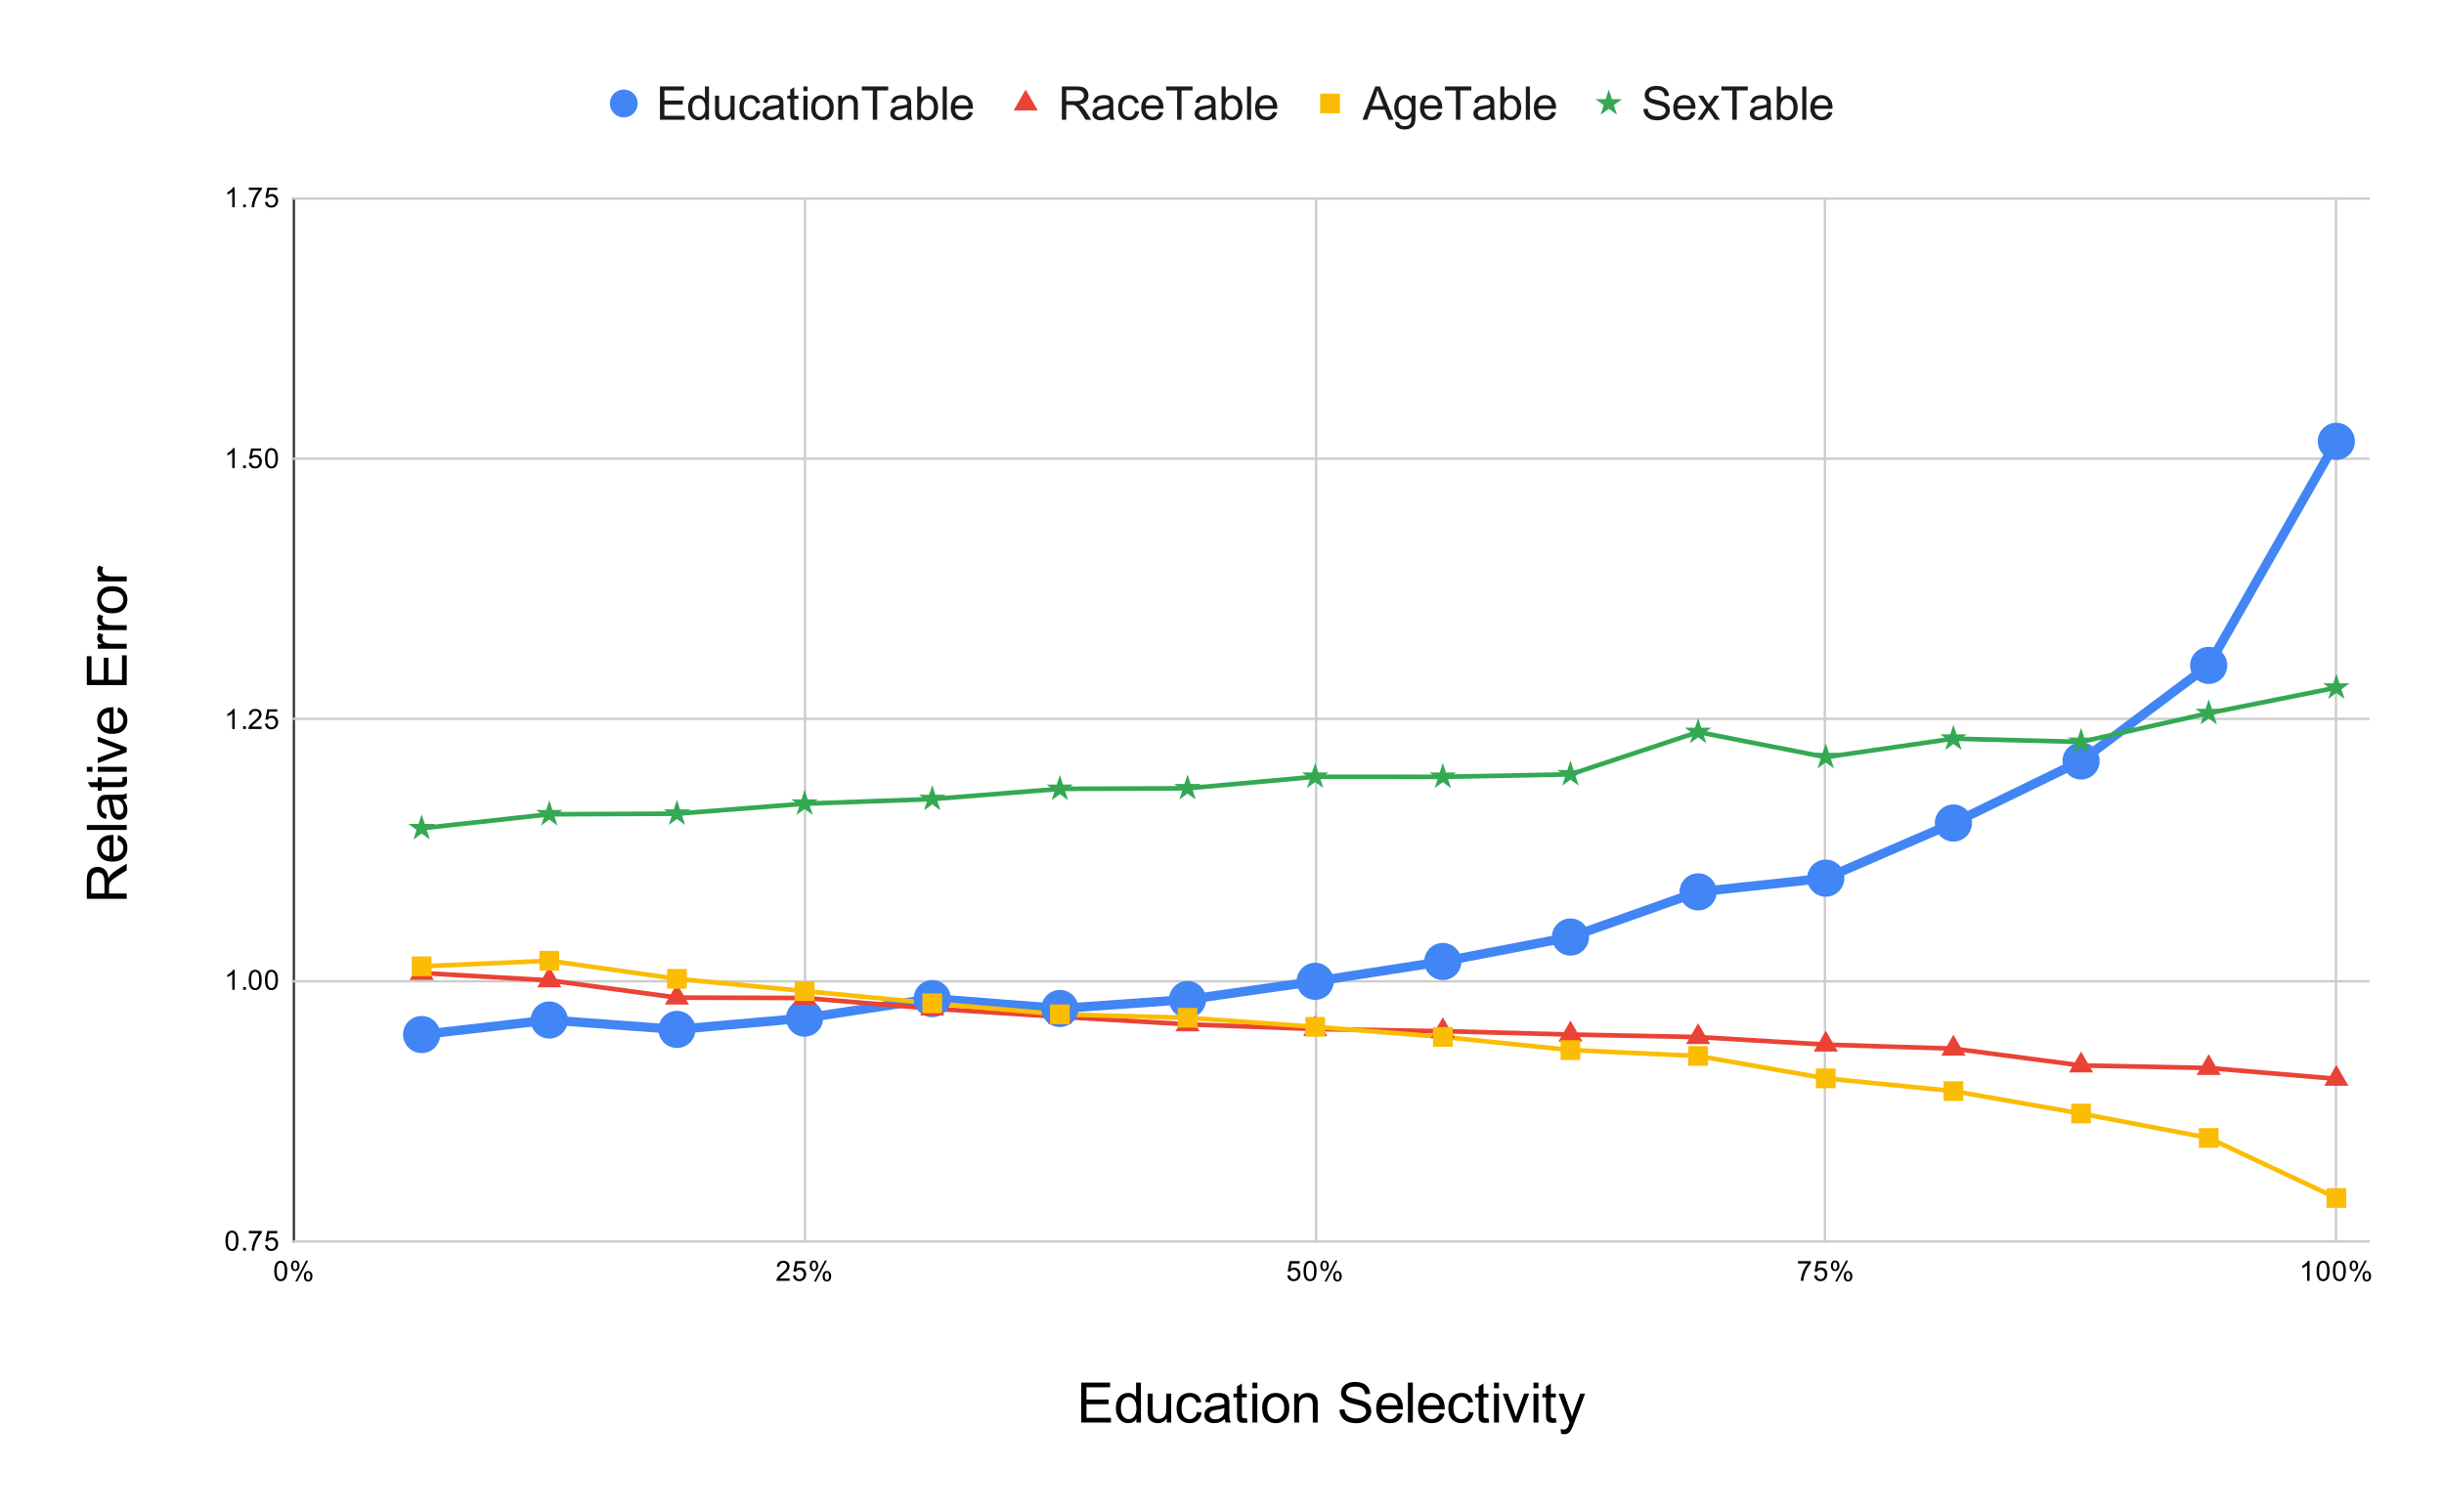 <svg version="1.1" viewBox="0.0 0.0 1052.0 651.0" fill="none" stroke="none" stroke-linecap="square" stroke-miterlimit="10" width="1052" height="651" xmlns:xlink="http://www.w3.org/1999/xlink" xmlns="http://www.w3.org/2000/svg"><path fill="#ffffff" d="M0 0L1052.0 0L1052.0 651.0L0 651.0L0 0Z" fill-rule="nonzero"/><path stroke="#333333" stroke-width="1.0" stroke-linecap="butt" d="M126.5 85.5L126.5 534.5" fill-rule="nonzero"/><path stroke="#cccccc" stroke-width="1.0" stroke-linecap="butt" d="M346.5 85.5L346.5 534.5" fill-rule="nonzero"/><path stroke="#cccccc" stroke-width="1.0" stroke-linecap="butt" d="M566.5 85.5L566.5 534.5" fill-rule="nonzero"/><path stroke="#cccccc" stroke-width="1.0" stroke-linecap="butt" d="M785.5 85.5L785.5 534.5" fill-rule="nonzero"/><path stroke="#cccccc" stroke-width="1.0" stroke-linecap="butt" d="M1005.5 85.5L1005.5 534.5" fill-rule="nonzero"/><path stroke="#cccccc" stroke-width="1.0" stroke-linecap="butt" d="M126.5 534.5L1019.5 534.5" fill-rule="nonzero"/><path stroke="#cccccc" stroke-width="1.0" stroke-linecap="butt" d="M126.5 422.5L1019.5 422.5" fill-rule="nonzero"/><path stroke="#cccccc" stroke-width="1.0" stroke-linecap="butt" d="M126.5 309.5L1019.5 309.5" fill-rule="nonzero"/><path stroke="#cccccc" stroke-width="1.0" stroke-linecap="butt" d="M126.5 197.5L1019.5 197.5" fill-rule="nonzero"/><path stroke="#cccccc" stroke-width="1.0" stroke-linecap="butt" d="M126.5 85.5L1019.5 85.5" fill-rule="nonzero"/><path stroke="#000000" stroke-width="1.0" stroke-linecap="butt" stroke-opacity="0.0" d="M126.5 497.5L1019.5 497.5" fill-rule="nonzero"/><path stroke="#000000" stroke-width="1.0" stroke-linecap="butt" stroke-opacity="0.0" d="M126.5 459.5L1019.5 459.5" fill-rule="nonzero"/><path stroke="#000000" stroke-width="1.0" stroke-linecap="butt" stroke-opacity="0.0" d="M126.5 384.5L1019.5 384.5" fill-rule="nonzero"/><path stroke="#000000" stroke-width="1.0" stroke-linecap="butt" stroke-opacity="0.0" d="M126.5 347.5L1019.5 347.5" fill-rule="nonzero"/><path stroke="#000000" stroke-width="1.0" stroke-linecap="butt" stroke-opacity="0.0" d="M126.5 272.5L1019.5 272.5" fill-rule="nonzero"/><path stroke="#000000" stroke-width="1.0" stroke-linecap="butt" stroke-opacity="0.0" d="M126.5 234.5L1019.5 234.5" fill-rule="nonzero"/><path stroke="#000000" stroke-width="1.0" stroke-linecap="butt" stroke-opacity="0.0" d="M126.5 160.5L1019.5 160.5" fill-rule="nonzero"/><path stroke="#000000" stroke-width="1.0" stroke-linecap="butt" stroke-opacity="0.0" d="M126.5 122.5L1019.5 122.5" fill-rule="nonzero"/><clipPath id="id_0"><path d="M126.55 85.25L1019.45 85.25L1019.45 534.45L126.55 534.45L126.55 85.25Z" clip-rule="nonzero"/></clipPath><path stroke="#4285f4" stroke-width="4.0" stroke-linecap="butt" clip-path="url(#id_0)" d="M181.495 445.416L236.44 439.157L291.384 443.204L346.329 438.337L401.274 429.948L456.219 434.203L511.163 430.348L566.108 422.501L621.053 413.964L675.998 403.429L730.942 383.988L785.887 378.086L840.832 354.35L895.777 327.63L950.721 286.481L1005.666 190.016" fill-rule="nonzero"/><path stroke="#ea4335" stroke-width="2.0" stroke-linecap="butt" clip-path="url(#id_0)" d="M181.495 418.926L236.44 422.083L291.384 429.501L346.329 429.676L401.274 434.253L456.219 437.784L511.163 441.019L566.108 443.051L621.053 443.964L675.998 445.409L730.942 446.498L785.887 449.749L840.832 451.481L895.777 458.718L950.721 459.819L1005.666 464.481" fill-rule="nonzero"/><path stroke="#fbbc04" stroke-width="2.0" stroke-linecap="butt" clip-path="url(#id_0)" d="M181.495 416.037L236.44 413.635L291.384 421.431L346.329 426.71L401.274 431.955L456.219 436.694L511.163 438.203L566.108 442.101L621.053 446.431L675.998 452.095L730.942 454.641L785.887 464.282L840.832 469.757L895.777 479.43L950.721 489.926L1005.666 515.781" fill-rule="nonzero"/><path stroke="#34a853" stroke-width="2.0" stroke-linecap="butt" clip-path="url(#id_0)" d="M181.495 356.596L236.44 350.58L291.384 350.326L346.329 346.021L401.274 344.032L456.219 339.644L511.163 339.395L566.108 334.424L621.053 334.462L675.998 333.395L730.942 315.167L785.887 325.976L840.832 318.016L895.777 319.412L950.721 307.043L1005.666 296.057" fill-rule="nonzero"/><path fill="#4285f4" clip-path="url(#id_0)" d="M189.495 445.416C189.495 449.834 185.913 453.416 181.495 453.416C177.076 453.416 173.495 449.834 173.495 445.416C173.495 440.998 177.076 437.416 181.495 437.416C185.913 437.416 189.495 440.998 189.495 445.416Z" fill-rule="nonzero"/><path fill="#4285f4" clip-path="url(#id_0)" d="M244.44 439.157C244.44 443.575 240.858 447.157 236.44 447.157C232.021 447.157 228.44 443.575 228.44 439.157C228.44 434.739 232.021 431.157 236.44 431.157C240.858 431.157 244.44 434.739 244.44 439.157Z" fill-rule="nonzero"/><path fill="#4285f4" clip-path="url(#id_0)" d="M299.384 443.204C299.384 447.622 295.803 451.204 291.384 451.204C286.966 451.204 283.384 447.622 283.384 443.204C283.384 438.786 286.966 435.204 291.384 435.204C295.803 435.204 299.384 438.786 299.384 443.204Z" fill-rule="nonzero"/><path fill="#4285f4" clip-path="url(#id_0)" d="M354.329 438.337C354.329 442.756 350.747 446.337 346.329 446.337C341.911 446.337 338.329 442.756 338.329 438.337C338.329 433.919 341.911 430.337 346.329 430.337C350.747 430.337 354.329 433.919 354.329 438.337Z" fill-rule="nonzero"/><path fill="#4285f4" clip-path="url(#id_0)" d="M409.274 429.948C409.274 434.366 405.692 437.948 401.274 437.948C396.856 437.948 393.274 434.366 393.274 429.948C393.274 425.53 396.856 421.948 401.274 421.948C405.692 421.948 409.274 425.53 409.274 429.948Z" fill-rule="nonzero"/><path fill="#4285f4" clip-path="url(#id_0)" d="M464.219 434.203C464.219 438.621 460.637 442.203 456.219 442.203C451.8 442.203 448.219 438.621 448.219 434.203C448.219 429.785 451.8 426.203 456.219 426.203C460.637 426.203 464.219 429.785 464.219 434.203Z" fill-rule="nonzero"/><path fill="#4285f4" clip-path="url(#id_0)" d="M519.163 430.348C519.163 434.767 515.582 438.348 511.163 438.348C506.745 438.348 503.163 434.767 503.163 430.348C503.163 425.93 506.745 422.348 511.163 422.348C515.582 422.348 519.163 425.93 519.163 430.348Z" fill-rule="nonzero"/><path fill="#4285f4" clip-path="url(#id_0)" d="M574.108 422.501C574.108 426.919 570.526 430.501 566.108 430.501C561.69 430.501 558.108 426.919 558.108 422.501C558.108 418.083 561.69 414.501 566.108 414.501C570.526 414.501 574.108 418.083 574.108 422.501Z" fill-rule="nonzero"/><path fill="#4285f4" clip-path="url(#id_0)" d="M629.053 413.964C629.053 418.382 625.471 421.964 621.053 421.964C616.635 421.964 613.053 418.382 613.053 413.964C613.053 409.545 616.635 405.964 621.053 405.964C625.471 405.964 629.053 409.545 629.053 413.964Z" fill-rule="nonzero"/><path fill="#4285f4" clip-path="url(#id_0)" d="M683.998 403.429C683.998 407.848 680.416 411.429 675.998 411.429C671.579 411.429 667.998 407.848 667.998 403.429C667.998 399.011 671.579 395.429 675.998 395.429C680.416 395.429 683.998 399.011 683.998 403.429Z" fill-rule="nonzero"/><path fill="#4285f4" clip-path="url(#id_0)" d="M738.942 383.988C738.942 388.406 735.361 391.988 730.942 391.988C726.524 391.988 722.942 388.406 722.942 383.988C722.942 379.57 726.524 375.988 730.942 375.988C735.361 375.988 738.942 379.57 738.942 383.988Z" fill-rule="nonzero"/><path fill="#4285f4" clip-path="url(#id_0)" d="M793.887 378.086C793.887 382.504 790.305 386.086 785.887 386.086C781.469 386.086 777.887 382.504 777.887 378.086C777.887 373.668 781.469 370.086 785.887 370.086C790.305 370.086 793.887 373.668 793.887 378.086Z" fill-rule="nonzero"/><path fill="#4285f4" clip-path="url(#id_0)" d="M848.832 354.35C848.832 358.769 845.25 362.35 840.832 362.35C836.414 362.35 832.832 358.769 832.832 354.35C832.832 349.932 836.414 346.35 840.832 346.35C845.25 346.35 848.832 349.932 848.832 354.35Z" fill-rule="nonzero"/><path fill="#4285f4" clip-path="url(#id_0)" d="M903.777 327.63C903.777 332.048 900.195 335.63 895.777 335.63C891.358 335.63 887.777 332.048 887.777 327.63C887.777 323.211 891.358 319.63 895.777 319.63C900.195 319.63 903.777 323.211 903.777 327.63Z" fill-rule="nonzero"/><path fill="#4285f4" clip-path="url(#id_0)" d="M958.721 286.481C958.721 290.899 955.14 294.481 950.721 294.481C946.303 294.481 942.721 290.899 942.721 286.481C942.721 282.063 946.303 278.481 950.721 278.481C955.14 278.481 958.721 282.063 958.721 286.481Z" fill-rule="nonzero"/><path fill="#4285f4" clip-path="url(#id_0)" d="M1013.666 190.016C1013.666 194.434 1010.084 198.016 1005.666 198.016C1001.248 198.016 997.666 194.434 997.666 190.016C997.666 185.598 1001.248 182.016 1005.666 182.016C1010.084 182.016 1013.666 185.598 1013.666 190.016Z" fill-rule="nonzero"/><path fill="#ea4335" clip-path="url(#id_0)" d="M181.495 412.926L186.691 421.926L176.299 421.926Z" fill-rule="nonzero"/><path fill="#ea4335" clip-path="url(#id_0)" d="M236.44 416.083L241.636 425.083L231.243 425.083Z" fill-rule="nonzero"/><path fill="#ea4335" clip-path="url(#id_0)" d="M291.384 423.501L296.58 432.501L286.188 432.501Z" fill-rule="nonzero"/><path fill="#ea4335" clip-path="url(#id_0)" d="M346.329 423.676L351.525 432.676L341.133 432.676Z" fill-rule="nonzero"/><path fill="#ea4335" clip-path="url(#id_0)" d="M401.274 428.253L406.47 437.253L396.078 437.253Z" fill-rule="nonzero"/><path fill="#ea4335" clip-path="url(#id_0)" d="M456.219 431.784L461.415 440.784L451.022 440.784Z" fill-rule="nonzero"/><path fill="#ea4335" clip-path="url(#id_0)" d="M511.163 435.019L516.359 444.019L505.967 444.019Z" fill-rule="nonzero"/><path fill="#ea4335" clip-path="url(#id_0)" d="M566.108 437.051L571.304 446.051L560.912 446.051Z" fill-rule="nonzero"/><path fill="#ea4335" clip-path="url(#id_0)" d="M621.053 437.964L626.249 446.964L615.857 446.964Z" fill-rule="nonzero"/><path fill="#ea4335" clip-path="url(#id_0)" d="M675.998 439.409L681.194 448.409L670.801 448.409Z" fill-rule="nonzero"/><path fill="#ea4335" clip-path="url(#id_0)" d="M730.942 440.498L736.139 449.498L725.746 449.498Z" fill-rule="nonzero"/><path fill="#ea4335" clip-path="url(#id_0)" d="M785.887 443.749L791.083 452.749L780.691 452.749Z" fill-rule="nonzero"/><path fill="#ea4335" clip-path="url(#id_0)" d="M840.832 445.481L846.028 454.481L835.636 454.481Z" fill-rule="nonzero"/><path fill="#ea4335" clip-path="url(#id_0)" d="M895.777 452.718L900.973 461.718L890.58 461.718Z" fill-rule="nonzero"/><path fill="#ea4335" clip-path="url(#id_0)" d="M950.721 453.819L955.918 462.819L945.525 462.819Z" fill-rule="nonzero"/><path fill="#ea4335" clip-path="url(#id_0)" d="M1005.666 458.481L1010.862 467.481L1000.47 467.481Z" fill-rule="nonzero"/><path fill="#fbbc04" clip-path="url(#id_0)" d="M177.252 411.795L185.737 411.795L185.737 420.28L177.252 420.28Z" fill-rule="nonzero"/><path fill="#fbbc04" clip-path="url(#id_0)" d="M232.197 409.393L240.682 409.393L240.682 417.878L232.197 417.878Z" fill-rule="nonzero"/><path fill="#fbbc04" clip-path="url(#id_0)" d="M287.142 417.188L295.627 417.188L295.627 425.674L287.142 425.674Z" fill-rule="nonzero"/><path fill="#fbbc04" clip-path="url(#id_0)" d="M342.086 422.467L350.572 422.467L350.572 430.953L342.086 430.953Z" fill-rule="nonzero"/><path fill="#fbbc04" clip-path="url(#id_0)" d="M397.031 427.712L405.516 427.712L405.516 436.198L397.031 436.198Z" fill-rule="nonzero"/><path fill="#fbbc04" clip-path="url(#id_0)" d="M451.976 432.451L460.461 432.451L460.461 440.937L451.976 440.937Z" fill-rule="nonzero"/><path fill="#fbbc04" clip-path="url(#id_0)" d="M506.921 433.96L515.406 433.96L515.406 442.446L506.921 442.446Z" fill-rule="nonzero"/><path fill="#fbbc04" clip-path="url(#id_0)" d="M561.865 437.858L570.351 437.858L570.351 446.343L561.865 446.343Z" fill-rule="nonzero"/><path fill="#fbbc04" clip-path="url(#id_0)" d="M616.81 442.189L625.295 442.189L625.295 450.674L616.81 450.674Z" fill-rule="nonzero"/><path fill="#fbbc04" clip-path="url(#id_0)" d="M671.755 447.853L680.24 447.853L680.24 456.338L671.755 456.338Z" fill-rule="nonzero"/><path fill="#fbbc04" clip-path="url(#id_0)" d="M726.7 450.398L735.185 450.398L735.185 458.883L726.7 458.883Z" fill-rule="nonzero"/><path fill="#fbbc04" clip-path="url(#id_0)" d="M781.644 460.039L790.13 460.039L790.13 468.524L781.644 468.524Z" fill-rule="nonzero"/><path fill="#fbbc04" clip-path="url(#id_0)" d="M836.589 465.514L845.074 465.514L845.074 474L836.589 474Z" fill-rule="nonzero"/><path fill="#fbbc04" clip-path="url(#id_0)" d="M891.534 475.187L900.019 475.187L900.019 483.672L891.534 483.672Z" fill-rule="nonzero"/><path fill="#fbbc04" clip-path="url(#id_0)" d="M946.479 485.683L954.964 485.683L954.964 494.168L946.479 494.168Z" fill-rule="nonzero"/><path fill="#fbbc04" clip-path="url(#id_0)" d="M1001.423 511.539L1009.909 511.539L1009.909 520.024L1001.423 520.024Z" fill-rule="nonzero"/><path fill="#34a853" clip-path="url(#id_0)" d="M181.495 350.596L182.842 354.742L187.201 354.742L183.674 357.304L185.021 361.45L181.495 358.888L177.968 361.45L179.315 357.304L175.788 354.742L180.148 354.742Z" fill-rule="nonzero"/><path fill="#34a853" clip-path="url(#id_0)" d="M236.44 344.58L237.787 348.726L242.146 348.726L238.619 351.288L239.966 355.434L236.44 352.872L232.913 355.434L234.26 351.288L230.733 348.726L235.092 348.726Z" fill-rule="nonzero"/><path fill="#34a853" clip-path="url(#id_0)" d="M291.384 344.326L292.731 348.472L297.091 348.472L293.564 351.034L294.911 355.18L291.384 352.618L287.858 355.18L289.205 351.034L285.678 348.472L290.037 348.472Z" fill-rule="nonzero"/><path fill="#34a853" clip-path="url(#id_0)" d="M346.329 340.021L347.676 344.167L352.035 344.167L348.509 346.73L349.856 350.876L346.329 348.313L342.802 350.876L344.149 346.73L340.623 344.167L344.982 344.167Z" fill-rule="nonzero"/><path fill="#34a853" clip-path="url(#id_0)" d="M401.274 338.032L402.621 342.178L406.98 342.178L403.453 344.74L404.8 348.886L401.274 346.323L397.747 348.886L399.094 344.74L395.567 342.178L399.927 342.178Z" fill-rule="nonzero"/><path fill="#34a853" clip-path="url(#id_0)" d="M456.219 333.644L457.566 337.79L461.925 337.79L458.398 340.352L459.745 344.498L456.219 341.935L452.692 344.498L454.039 340.352L450.512 337.79L454.871 337.79Z" fill-rule="nonzero"/><path fill="#34a853" clip-path="url(#id_0)" d="M511.163 333.395L512.51 337.541L516.87 337.541L513.343 340.103L514.69 344.249L511.163 341.687L507.637 344.249L508.984 340.103L505.457 337.541L509.816 337.541Z" fill-rule="nonzero"/><path fill="#34a853" clip-path="url(#id_0)" d="M566.108 328.424L567.455 332.57L571.814 332.57L568.288 335.132L569.635 339.278L566.108 336.716L562.581 339.278L563.928 335.132L560.402 332.57L564.761 332.57Z" fill-rule="nonzero"/><path fill="#34a853" clip-path="url(#id_0)" d="M621.053 328.462L622.4 332.608L626.759 332.608L623.232 335.17L624.58 339.316L621.053 336.754L617.526 339.316L618.873 335.17L615.346 332.608L619.706 332.608Z" fill-rule="nonzero"/><path fill="#34a853" clip-path="url(#id_0)" d="M675.998 327.395L677.345 331.54L681.704 331.54L678.177 334.103L679.524 338.249L675.998 335.686L672.471 338.249L673.818 334.103L670.291 331.54L674.65 331.54Z" fill-rule="nonzero"/><path fill="#34a853" clip-path="url(#id_0)" d="M730.942 309.167L732.289 313.313L736.649 313.313L733.122 315.875L734.469 320.021L730.942 317.459L727.416 320.021L728.763 315.875L725.236 313.313L729.595 313.313Z" fill-rule="nonzero"/><path fill="#34a853" clip-path="url(#id_0)" d="M785.887 319.976L787.234 324.122L791.593 324.122L788.067 326.684L789.414 330.83L785.887 328.268L782.36 330.83L783.707 326.684L780.181 324.122L784.54 324.122Z" fill-rule="nonzero"/><path fill="#34a853" clip-path="url(#id_0)" d="M840.832 312.016L842.179 316.162L846.538 316.162L843.011 318.724L844.359 322.87L840.832 320.308L837.305 322.87L838.652 318.724L835.125 316.162L839.485 316.162Z" fill-rule="nonzero"/><path fill="#34a853" clip-path="url(#id_0)" d="M895.777 313.412L897.124 317.558L901.483 317.558L897.956 320.121L899.303 324.266L895.777 321.704L892.25 324.266L893.597 320.121L890.07 317.558L894.429 317.558Z" fill-rule="nonzero"/><path fill="#34a853" clip-path="url(#id_0)" d="M950.721 301.043L952.068 305.189L956.428 305.189L952.901 307.752L954.248 311.897L950.721 309.335L947.195 311.897L948.542 307.752L945.015 305.189L949.374 305.189Z" fill-rule="nonzero"/><path fill="#34a853" clip-path="url(#id_0)" d="M1005.666 290.057L1007.013 294.203L1011.372 294.203L1007.846 296.766L1009.193 300.911L1005.666 298.349L1002.139 300.911L1003.486 296.766L999.96 294.203L1004.319 294.203Z" fill-rule="nonzero"/><path fill="#000000" d="M465.406 612.45L465.406 595.263L477.828 595.263L477.828 597.294L467.672 597.294L467.672 602.559L477.172 602.559L477.172 604.575L467.672 604.575L467.672 610.419L478.219 610.419L478.219 612.45L465.406 612.45ZM489.156 612.45L489.156 610.872Q487.969 612.731 485.672 612.731Q484.188 612.731 482.938 611.919Q481.688 611.091 481.0 609.622Q480.328 608.153 480.328 606.231Q480.328 604.372 480.938 602.856Q481.562 601.341 482.797 600.528Q484.047 599.716 485.578 599.716Q486.703 599.716 487.578 600.2Q488.469 600.669 489.016 601.434L489.016 595.263L491.109 595.263L491.109 612.45L489.156 612.45ZM482.484 606.231Q482.484 608.622 483.484 609.809Q484.5 610.997 485.875 610.997Q487.266 610.997 488.219 609.872Q489.188 608.731 489.188 606.419Q489.188 603.856 488.203 602.669Q487.219 601.466 485.781 601.466Q484.375 601.466 483.422 602.622Q482.484 603.763 482.484 606.231ZM502.234 612.45L502.234 610.622Q500.781 612.731 498.297 612.731Q497.188 612.731 496.234 612.309Q495.281 611.888 494.812 611.247Q494.359 610.606 494.172 609.684Q494.031 609.059 494.031 607.716L494.031 599.997L496.141 599.997L496.141 606.903Q496.141 608.559 496.281 609.138Q496.469 609.966 497.109 610.45Q497.766 610.919 498.719 610.919Q499.656 610.919 500.484 610.434Q501.328 609.934 501.672 609.106Q502.016 608.263 502.016 606.669L502.016 599.997L504.125 599.997L504.125 612.45L502.234 612.45ZM515.203 607.888L517.281 608.153Q516.938 610.309 515.531 611.528Q514.141 612.731 512.094 612.731Q509.547 612.731 507.984 611.059Q506.438 609.388 506.438 606.278Q506.438 604.263 507.109 602.747Q507.781 601.231 509.141 600.481Q510.5 599.716 512.109 599.716Q514.141 599.716 515.422 600.747Q516.719 601.778 517.078 603.653L515.031 603.981Q514.734 602.716 513.984 602.091Q513.25 601.45 512.188 601.45Q510.594 601.45 509.594 602.606Q508.609 603.747 508.609 606.216Q508.609 608.716 509.562 609.856Q510.531 610.997 512.078 610.997Q513.312 610.997 514.141 610.231Q514.984 609.466 515.203 607.888ZM527.203 610.919Q526.031 611.903 524.938 612.325Q523.859 612.731 522.625 612.731Q520.578 612.731 519.469 611.731Q518.375 610.731 518.375 609.169Q518.375 608.247 518.781 607.497Q519.203 606.747 519.875 606.294Q520.547 605.825 521.391 605.591Q522.016 605.434 523.266 605.278Q525.828 604.966 527.031 604.544Q527.047 604.122 527.047 603.997Q527.047 602.716 526.438 602.184Q525.641 601.466 524.047 601.466Q522.547 601.466 521.844 601.997Q521.141 602.513 520.797 603.841L518.734 603.559Q519.016 602.231 519.656 601.419Q520.297 600.606 521.516 600.169Q522.734 599.716 524.344 599.716Q525.938 599.716 526.938 600.091Q527.938 600.466 528.406 601.044Q528.875 601.606 529.062 602.481Q529.156 603.013 529.156 604.419L529.156 607.231Q529.156 610.169 529.297 610.95Q529.438 611.731 529.828 612.45L527.625 612.45Q527.297 611.794 527.203 610.919ZM527.031 606.2Q525.875 606.669 523.578 606.997Q522.281 607.184 521.734 607.419Q521.203 607.653 520.906 608.106Q520.625 608.559 520.625 609.106Q520.625 609.95 521.25 610.513Q521.891 611.075 523.125 611.075Q524.344 611.075 525.297 610.544Q526.25 610.013 526.688 609.091Q527.031 608.372 527.031 606.981L527.031 606.2ZM536.688 610.559L537.0 612.419Q536.109 612.622 535.406 612.622Q534.25 612.622 533.609 612.263Q532.984 611.888 532.719 611.294Q532.469 610.7 532.469 608.809L532.469 601.638L530.922 601.638L530.922 599.997L532.469 599.997L532.469 596.919L534.562 595.653L534.562 599.997L536.688 599.997L536.688 601.638L534.562 601.638L534.562 608.919Q534.562 609.825 534.672 610.091Q534.797 610.341 535.047 610.497Q535.297 610.638 535.766 610.638Q536.109 610.638 536.688 610.559ZM539.094 597.7L539.094 595.263L541.203 595.263L541.203 597.7L539.094 597.7ZM539.094 612.45L539.094 599.997L541.203 599.997L541.203 612.45L539.094 612.45ZM543.297 606.231Q543.297 602.763 545.219 601.106Q546.828 599.716 549.141 599.716Q551.703 599.716 553.328 601.403Q554.953 603.091 554.953 606.044Q554.953 608.45 554.234 609.825Q553.516 611.2 552.141 611.966Q550.766 612.731 549.141 612.731Q546.516 612.731 544.906 611.059Q543.297 609.372 543.297 606.231ZM545.469 606.231Q545.469 608.622 546.5 609.809Q547.547 610.997 549.141 610.997Q550.703 610.997 551.75 609.809Q552.797 608.606 552.797 606.153Q552.797 603.841 551.734 602.653Q550.688 601.466 549.141 601.466Q547.547 601.466 546.5 602.653Q545.469 603.841 545.469 606.231ZM557.078 612.45L557.078 599.997L558.984 599.997L558.984 601.778Q560.359 599.716 562.938 599.716Q564.062 599.716 565.0 600.122Q565.953 600.528 566.422 601.184Q566.891 601.841 567.078 602.747Q567.203 603.325 567.203 604.794L567.203 612.45L565.094 612.45L565.094 604.872Q565.094 603.591 564.844 602.95Q564.594 602.309 563.969 601.934Q563.344 601.544 562.5 601.544Q561.156 601.544 560.172 602.403Q559.188 603.263 559.188 605.653L559.188 612.45L557.078 612.45ZM576.578 606.934L578.719 606.747Q578.875 608.028 579.422 608.856Q579.984 609.684 581.156 610.2Q582.328 610.7 583.797 610.7Q585.094 610.7 586.094 610.325Q587.094 609.934 587.578 609.263Q588.062 608.575 588.062 607.778Q588.062 606.981 587.594 606.372Q587.125 605.763 586.047 605.356Q585.359 605.091 582.984 604.528Q580.625 603.95 579.672 603.45Q578.438 602.809 577.828 601.856Q577.234 600.888 577.234 599.716Q577.234 598.403 577.969 597.278Q578.719 596.153 580.125 595.575Q581.547 594.981 583.281 594.981Q585.188 594.981 586.641 595.591Q588.109 596.2 588.891 597.403Q589.688 598.591 589.734 600.106L587.562 600.278Q587.391 598.638 586.375 597.809Q585.359 596.981 583.375 596.981Q581.312 596.981 580.359 597.747Q579.422 598.497 579.422 599.559Q579.422 600.481 580.094 601.075Q580.75 601.684 583.516 602.309Q586.297 602.934 587.328 603.403Q588.828 604.091 589.531 605.153Q590.25 606.216 590.25 607.591Q590.25 608.966 589.469 610.184Q588.688 611.388 587.219 612.075Q585.75 612.747 583.906 612.747Q581.578 612.747 580.0 612.075Q578.422 611.388 577.516 610.028Q576.625 608.653 576.578 606.934ZM601.609 608.434L603.781 608.716Q603.266 610.622 601.875 611.684Q600.484 612.731 598.312 612.731Q595.578 612.731 593.969 611.059Q592.375 609.372 592.375 606.325Q592.375 603.184 593.984 601.45Q595.609 599.716 598.188 599.716Q600.688 599.716 602.266 601.419Q603.859 603.122 603.859 606.2Q603.859 606.388 603.844 606.763L594.562 606.763Q594.672 608.809 595.719 609.903Q596.766 610.997 598.328 610.997Q599.484 610.997 600.297 610.388Q601.125 609.778 601.609 608.434ZM594.672 605.028L601.625 605.028Q601.484 603.466 600.828 602.669Q599.828 601.45 598.219 601.45Q596.766 601.45 595.766 602.434Q594.781 603.403 594.672 605.028ZM606.031 612.45L606.031 595.263L608.141 595.263L608.141 612.45L606.031 612.45ZM619.609 608.434L621.781 608.716Q621.266 610.622 619.875 611.684Q618.484 612.731 616.312 612.731Q613.578 612.731 611.969 611.059Q610.375 609.372 610.375 606.325Q610.375 603.184 611.984 601.45Q613.609 599.716 616.188 599.716Q618.688 599.716 620.266 601.419Q621.859 603.122 621.859 606.2Q621.859 606.388 621.844 606.763L612.562 606.763Q612.672 608.809 613.719 609.903Q614.766 610.997 616.328 610.997Q617.484 610.997 618.297 610.388Q619.125 609.778 619.609 608.434ZM612.672 605.028L619.625 605.028Q619.484 603.466 618.828 602.669Q617.828 601.45 616.219 601.45Q614.766 601.45 613.766 602.434Q612.781 603.403 612.672 605.028ZM632.203 607.888L634.281 608.153Q633.938 610.309 632.531 611.528Q631.141 612.731 629.094 612.731Q626.547 612.731 624.984 611.059Q623.438 609.388 623.438 606.278Q623.438 604.263 624.109 602.747Q624.781 601.231 626.141 600.481Q627.5 599.716 629.109 599.716Q631.141 599.716 632.422 600.747Q633.719 601.778 634.078 603.653L632.031 603.981Q631.734 602.716 630.984 602.091Q630.25 601.45 629.188 601.45Q627.594 601.45 626.594 602.606Q625.609 603.747 625.609 606.216Q625.609 608.716 626.562 609.856Q627.531 610.997 629.078 610.997Q630.312 610.997 631.141 610.231Q631.984 609.466 632.203 607.888ZM640.688 610.559L641.0 612.419Q640.109 612.622 639.406 612.622Q638.25 612.622 637.609 612.263Q636.984 611.888 636.719 611.294Q636.469 610.7 636.469 608.809L636.469 601.638L634.922 601.638L634.922 599.997L636.469 599.997L636.469 596.919L638.562 595.653L638.562 599.997L640.688 599.997L640.688 601.638L638.562 601.638L638.562 608.919Q638.562 609.825 638.672 610.091Q638.797 610.341 639.047 610.497Q639.297 610.638 639.766 610.638Q640.109 610.638 640.688 610.559ZM643.094 597.7L643.094 595.263L645.203 595.263L645.203 597.7L643.094 597.7ZM643.094 612.45L643.094 599.997L645.203 599.997L645.203 612.45L643.094 612.45ZM651.547 612.45L646.812 599.997L649.031 599.997L651.703 607.45Q652.141 608.669 652.5 609.966Q652.781 608.981 653.281 607.591L656.047 599.997L658.219 599.997L653.516 612.45L651.547 612.45ZM660.094 597.7L660.094 595.263L662.203 595.263L662.203 597.7L660.094 597.7ZM660.094 612.45L660.094 599.997L662.203 599.997L662.203 612.45L660.094 612.45ZM669.688 610.559L670.0 612.419Q669.109 612.622 668.406 612.622Q667.25 612.622 666.609 612.263Q665.984 611.888 665.719 611.294Q665.469 610.7 665.469 608.809L665.469 601.638L663.922 601.638L663.922 599.997L665.469 599.997L665.469 596.919L667.562 595.653L667.562 599.997L669.688 599.997L669.688 601.638L667.562 601.638L667.562 608.919Q667.562 609.825 667.672 610.091Q667.797 610.341 668.047 610.497Q668.297 610.638 668.766 610.638Q669.109 610.638 669.688 610.559ZM671.984 617.247L671.75 615.263Q672.453 615.45 672.969 615.45Q673.672 615.45 674.094 615.216Q674.516 614.981 674.781 614.559Q674.984 614.247 675.422 612.997Q675.484 612.809 675.609 612.481L670.891 599.997L673.156 599.997L675.75 607.216Q676.25 608.575 676.656 610.091Q677.016 608.638 677.516 607.263L680.188 599.997L682.297 599.997L677.562 612.669Q676.797 614.716 676.375 615.481Q675.812 616.528 675.078 617.013Q674.359 617.497 673.344 617.497Q672.734 617.497 671.984 617.247Z" fill-rule="nonzero"/><path fill="#000000" d="M54.55 386.959L37.363 386.959L37.363 379.35Q37.363 377.053 37.831 375.866Q38.3 374.663 39.472 373.944Q40.644 373.225 42.05 373.225Q43.878 373.225 45.144 374.413Q46.394 375.6 46.738 378.069Q47.159 377.163 47.581 376.694Q48.503 375.694 49.878 374.803L54.55 371.819L54.55 374.678L50.972 376.959Q49.425 377.944 48.613 378.6Q47.784 379.241 47.456 379.756Q47.128 380.256 47.003 380.788Q46.925 381.178 46.925 382.053L46.925 384.694L54.55 384.694L54.55 386.959ZM44.956 384.694L44.956 379.803Q44.956 378.241 44.628 377.366Q44.3 376.491 43.597 376.038Q42.894 375.569 42.05 375.569Q40.831 375.569 40.05 376.459Q39.269 377.334 39.269 379.256L39.269 384.694L44.956 384.694ZM50.534 361.741L50.816 359.569Q52.722 360.084 53.784 361.475Q54.831 362.866 54.831 365.038Q54.831 367.772 53.159 369.381Q51.472 370.975 48.425 370.975Q45.284 370.975 43.55 369.366Q41.816 367.741 41.816 365.163Q41.816 362.663 43.519 361.084Q45.222 359.491 48.3 359.491Q48.488 359.491 48.863 359.506L48.863 368.788Q50.909 368.678 52.003 367.631Q53.097 366.584 53.097 365.022Q53.097 363.866 52.488 363.053Q51.878 362.225 50.534 361.741ZM47.128 368.678L47.128 361.725Q45.566 361.866 44.769 362.522Q43.55 363.522 43.55 365.131Q43.55 366.584 44.534 367.584Q45.503 368.569 47.128 368.678ZM54.55 357.319L37.363 357.319L37.363 355.209L54.55 355.209L54.55 357.319ZM53.019 344.147Q54.003 345.319 54.425 346.413Q54.831 347.491 54.831 348.725Q54.831 350.772 53.831 351.881Q52.831 352.975 51.269 352.975Q50.347 352.975 49.597 352.569Q48.847 352.147 48.394 351.475Q47.925 350.803 47.691 349.959Q47.534 349.334 47.378 348.084Q47.066 345.522 46.644 344.319Q46.222 344.303 46.097 344.303Q44.816 344.303 44.284 344.913Q43.566 345.709 43.566 347.303Q43.566 348.803 44.097 349.506Q44.613 350.209 45.941 350.553L45.659 352.616Q44.331 352.334 43.519 351.694Q42.706 351.053 42.269 349.834Q41.816 348.616 41.816 347.006Q41.816 345.413 42.191 344.413Q42.566 343.413 43.144 342.944Q43.706 342.475 44.581 342.288Q45.113 342.194 46.519 342.194L49.331 342.194Q52.269 342.194 53.05 342.053Q53.831 341.913 54.55 341.522L54.55 343.725Q53.894 344.053 53.019 344.147ZM48.3 344.319Q48.769 345.475 49.097 347.772Q49.284 349.069 49.519 349.616Q49.753 350.147 50.206 350.444Q50.659 350.725 51.206 350.725Q52.05 350.725 52.613 350.1Q53.175 349.459 53.175 348.225Q53.175 347.006 52.644 346.053Q52.113 345.1 51.191 344.663Q50.472 344.319 49.081 344.319L48.3 344.319ZM52.659 334.663L54.519 334.35Q54.722 335.241 54.722 335.944Q54.722 337.1 54.363 337.741Q53.988 338.366 53.394 338.631Q52.8 338.881 50.909 338.881L43.738 338.881L43.738 340.428L42.097 340.428L42.097 338.881L39.019 338.881L37.753 336.788L42.097 336.788L42.097 334.663L43.738 334.663L43.738 336.788L51.019 336.788Q51.925 336.788 52.191 336.678Q52.441 336.553 52.597 336.303Q52.738 336.053 52.738 335.584Q52.738 335.241 52.659 334.663ZM39.8 332.256L37.363 332.256L37.363 330.147L39.8 330.147L39.8 332.256ZM54.55 332.256L42.097 332.256L42.097 330.147L54.55 330.147L54.55 332.256ZM54.55 323.803L42.097 328.538L42.097 326.319L49.55 323.647Q50.769 323.209 52.066 322.85Q51.081 322.569 49.691 322.069L42.097 319.303L42.097 317.131L54.55 321.834L54.55 323.803ZM50.534 306.741L50.816 304.569Q52.722 305.084 53.784 306.475Q54.831 307.866 54.831 310.038Q54.831 312.772 53.159 314.381Q51.472 315.975 48.425 315.975Q45.284 315.975 43.55 314.366Q41.816 312.741 41.816 310.163Q41.816 307.663 43.519 306.084Q45.222 304.491 48.3 304.491Q48.488 304.491 48.863 304.506L48.863 313.788Q50.909 313.678 52.003 312.631Q53.097 311.584 53.097 310.022Q53.097 308.866 52.488 308.053Q51.878 307.225 50.534 306.741ZM47.128 313.678L47.128 306.725Q45.566 306.866 44.769 307.522Q43.55 308.522 43.55 310.131Q43.55 311.584 44.534 312.584Q45.503 313.569 47.128 313.678ZM54.55 294.944L37.363 294.944L37.363 282.522L39.394 282.522L39.394 292.678L44.659 292.678L44.659 283.178L46.675 283.178L46.675 292.678L52.519 292.678L52.519 282.131L54.55 282.131L54.55 294.944ZM54.55 279.288L42.097 279.288L42.097 277.397L43.988 277.397Q42.659 276.663 42.238 276.053Q41.816 275.428 41.816 274.694Q41.816 273.631 42.503 272.522L44.456 273.256Q44.003 274.022 44.003 274.803Q44.003 275.491 44.425 276.053Q44.831 276.6 45.566 276.834Q46.691 277.178 48.034 277.178L54.55 277.178L54.55 279.288ZM54.55 271.288L42.097 271.288L42.097 269.397L43.988 269.397Q42.659 268.663 42.238 268.053Q41.816 267.428 41.816 266.694Q41.816 265.631 42.503 264.522L44.456 265.256Q44.003 266.022 44.003 266.803Q44.003 267.491 44.425 268.053Q44.831 268.6 45.566 268.834Q46.691 269.178 48.034 269.178L54.55 269.178L54.55 271.288ZM48.331 264.053Q44.863 264.053 43.206 262.131Q41.816 260.522 41.816 258.209Q41.816 255.647 43.503 254.022Q45.191 252.397 48.144 252.397Q50.55 252.397 51.925 253.116Q53.3 253.834 54.066 255.209Q54.831 256.584 54.831 258.209Q54.831 260.834 53.159 262.444Q51.472 264.053 48.331 264.053ZM48.331 261.881Q50.722 261.881 51.909 260.85Q53.097 259.803 53.097 258.209Q53.097 256.647 51.909 255.6Q50.706 254.553 48.253 254.553Q45.941 254.553 44.753 255.616Q43.566 256.663 43.566 258.209Q43.566 259.803 44.753 260.85Q45.941 261.881 48.331 261.881ZM54.55 250.287L42.097 250.287L42.097 248.397L43.988 248.397Q42.659 247.662 42.238 247.053Q41.816 246.428 41.816 245.694Q41.816 244.631 42.503 243.522L44.456 244.256Q44.003 245.022 44.003 245.803Q44.003 246.491 44.425 247.053Q44.831 247.6 45.566 247.834Q46.691 248.178 48.034 248.178L54.55 248.178L54.55 250.287Z" fill-rule="nonzero"/><path fill="#000000" d="M97.05 534.216Q97.05 532.684 97.362 531.763Q97.675 530.825 98.284 530.325Q98.909 529.825 99.847 529.825Q100.534 529.825 101.05 530.106Q101.581 530.388 101.925 530.919Q102.269 531.434 102.456 532.184Q102.644 532.934 102.644 534.216Q102.644 535.731 102.331 536.653Q102.034 537.575 101.409 538.091Q100.8 538.591 99.847 538.591Q98.612 538.591 97.894 537.7Q97.05 536.638 97.05 534.216ZM98.128 534.216Q98.128 536.325 98.628 537.028Q99.128 537.731 99.847 537.731Q100.581 537.731 101.066 537.028Q101.566 536.325 101.566 534.216Q101.566 532.091 101.066 531.403Q100.581 530.7 99.831 530.7Q99.112 530.7 98.675 531.309Q98.128 532.091 98.128 534.216ZM104.644 538.45L104.644 537.247L105.847 537.247L105.847 538.45L104.644 538.45ZM107.112 530.981L107.112 529.966L112.675 529.966L112.675 530.794Q111.862 531.669 111.05 533.122Q110.253 534.559 109.816 536.091Q109.487 537.169 109.409 538.45L108.316 538.45Q108.331 537.434 108.706 535.997Q109.097 534.559 109.8 533.231Q110.519 531.903 111.331 530.981L107.112 530.981ZM114.05 536.2L115.159 536.106Q115.284 536.919 115.722 537.325Q116.175 537.731 116.816 537.731Q117.566 537.731 118.097 537.153Q118.628 536.575 118.628 535.638Q118.628 534.731 118.112 534.216Q117.612 533.684 116.784 533.684Q116.284 533.684 115.862 533.919Q115.456 534.153 115.222 534.513L114.237 534.388L115.066 529.981L119.347 529.981L119.347 530.981L115.909 530.981L115.456 533.294Q116.222 532.747 117.066 532.747Q118.191 532.747 118.956 533.528Q119.737 534.309 119.737 535.544Q119.737 536.7 119.066 537.559Q118.237 538.591 116.816 538.591Q115.644 538.591 114.894 537.934Q114.159 537.278 114.05 536.2Z" fill-rule="nonzero"/><path fill="#000000" d="M101.019 426.15L99.972 426.15L99.972 419.431Q99.581 419.791 98.956 420.166Q98.347 420.525 97.862 420.697L97.862 419.681Q98.737 419.259 99.394 418.681Q100.066 418.087 100.347 417.525L101.019 417.525L101.019 426.15ZM104.644 426.15L104.644 424.947L105.847 424.947L105.847 426.15L104.644 426.15ZM107.05 421.916Q107.05 420.384 107.362 419.462Q107.675 418.525 108.284 418.025Q108.909 417.525 109.847 417.525Q110.534 417.525 111.05 417.806Q111.581 418.087 111.925 418.619Q112.269 419.134 112.456 419.884Q112.644 420.634 112.644 421.916Q112.644 423.431 112.331 424.353Q112.034 425.275 111.409 425.791Q110.8 426.291 109.847 426.291Q108.612 426.291 107.894 425.4Q107.05 424.337 107.05 421.916ZM108.128 421.916Q108.128 424.025 108.628 424.728Q109.128 425.431 109.847 425.431Q110.581 425.431 111.066 424.728Q111.566 424.025 111.566 421.916Q111.566 419.791 111.066 419.103Q110.581 418.4 109.831 418.4Q109.112 418.4 108.675 419.009Q108.128 419.791 108.128 421.916ZM114.05 421.916Q114.05 420.384 114.362 419.462Q114.675 418.525 115.284 418.025Q115.909 417.525 116.847 417.525Q117.534 417.525 118.05 417.806Q118.581 418.087 118.925 418.619Q119.269 419.134 119.456 419.884Q119.644 420.634 119.644 421.916Q119.644 423.431 119.331 424.353Q119.034 425.275 118.409 425.791Q117.8 426.291 116.847 426.291Q115.612 426.291 114.894 425.4Q114.05 424.337 114.05 421.916ZM115.128 421.916Q115.128 424.025 115.628 424.728Q116.128 425.431 116.847 425.431Q117.581 425.431 118.066 424.728Q118.566 424.025 118.566 421.916Q118.566 419.791 118.066 419.103Q117.581 418.4 116.831 418.4Q116.112 418.4 115.675 419.009Q115.128 419.791 115.128 421.916Z" fill-rule="nonzero"/><path fill="#000000" d="M101.019 313.85L99.972 313.85L99.972 307.131Q99.581 307.491 98.956 307.866Q98.347 308.225 97.862 308.397L97.862 307.381Q98.737 306.959 99.394 306.381Q100.066 305.788 100.347 305.225L101.019 305.225L101.019 313.85ZM104.644 313.85L104.644 312.647L105.847 312.647L105.847 313.85L104.644 313.85ZM112.597 312.834L112.597 313.85L106.909 313.85Q106.909 313.475 107.034 313.116Q107.253 312.538 107.722 311.975Q108.206 311.413 109.112 310.678Q110.519 309.522 111.003 308.85Q111.503 308.178 111.503 307.584Q111.503 306.959 111.05 306.538Q110.597 306.1 109.878 306.1Q109.112 306.1 108.659 306.553Q108.206 307.006 108.191 307.819L107.112 307.709Q107.222 306.491 107.941 305.866Q108.675 305.225 109.909 305.225Q111.144 305.225 111.862 305.913Q112.581 306.6 112.581 307.616Q112.581 308.131 112.362 308.631Q112.159 309.116 111.659 309.678Q111.175 310.225 110.05 311.178Q109.097 311.975 108.816 312.272Q108.55 312.553 108.378 312.834L112.597 312.834ZM114.05 311.6L115.159 311.506Q115.284 312.319 115.722 312.725Q116.175 313.131 116.816 313.131Q117.566 313.131 118.097 312.553Q118.628 311.975 118.628 311.038Q118.628 310.131 118.112 309.616Q117.612 309.084 116.784 309.084Q116.284 309.084 115.862 309.319Q115.456 309.553 115.222 309.913L114.237 309.788L115.066 305.381L119.347 305.381L119.347 306.381L115.909 306.381L115.456 308.694Q116.222 308.147 117.066 308.147Q118.191 308.147 118.956 308.928Q119.737 309.709 119.737 310.944Q119.737 312.1 119.066 312.959Q118.237 313.991 116.816 313.991Q115.644 313.991 114.894 313.334Q114.159 312.678 114.05 311.6Z" fill-rule="nonzero"/><path fill="#000000" d="M101.019 201.55L99.972 201.55L99.972 194.831Q99.581 195.191 98.956 195.566Q98.347 195.925 97.862 196.097L97.862 195.081Q98.737 194.659 99.394 194.081Q100.066 193.488 100.347 192.925L101.019 192.925L101.019 201.55ZM104.644 201.55L104.644 200.347L105.847 200.347L105.847 201.55L104.644 201.55ZM107.05 199.3L108.159 199.206Q108.284 200.019 108.722 200.425Q109.175 200.831 109.816 200.831Q110.566 200.831 111.097 200.253Q111.628 199.675 111.628 198.738Q111.628 197.831 111.112 197.316Q110.612 196.784 109.784 196.784Q109.284 196.784 108.862 197.019Q108.456 197.253 108.222 197.613L107.237 197.488L108.066 193.081L112.347 193.081L112.347 194.081L108.909 194.081L108.456 196.394Q109.222 195.847 110.066 195.847Q111.191 195.847 111.956 196.628Q112.737 197.409 112.737 198.644Q112.737 199.8 112.066 200.659Q111.237 201.691 109.816 201.691Q108.644 201.691 107.894 201.034Q107.159 200.378 107.05 199.3ZM114.05 197.316Q114.05 195.784 114.362 194.863Q114.675 193.925 115.284 193.425Q115.909 192.925 116.847 192.925Q117.534 192.925 118.05 193.206Q118.581 193.488 118.925 194.019Q119.269 194.534 119.456 195.284Q119.644 196.034 119.644 197.316Q119.644 198.831 119.331 199.753Q119.034 200.675 118.409 201.191Q117.8 201.691 116.847 201.691Q115.612 201.691 114.894 200.8Q114.05 199.738 114.05 197.316ZM115.128 197.316Q115.128 199.425 115.628 200.128Q116.128 200.831 116.847 200.831Q117.581 200.831 118.066 200.128Q118.566 199.425 118.566 197.316Q118.566 195.191 118.066 194.503Q117.581 193.8 116.831 193.8Q116.112 193.8 115.675 194.409Q115.128 195.191 115.128 197.316Z" fill-rule="nonzero"/><path fill="#000000" d="M101.019 89.25L99.972 89.25L99.972 82.531Q99.581 82.891 98.956 83.266Q98.347 83.625 97.862 83.797L97.862 82.781Q98.737 82.359 99.394 81.781Q100.066 81.188 100.347 80.625L101.019 80.625L101.019 89.25ZM104.644 89.25L104.644 88.047L105.847 88.047L105.847 89.25L104.644 89.25ZM107.112 81.781L107.112 80.766L112.675 80.766L112.675 81.594Q111.862 82.469 111.05 83.922Q110.253 85.359 109.816 86.891Q109.487 87.969 109.409 89.25L108.316 89.25Q108.331 88.234 108.706 86.797Q109.097 85.359 109.8 84.031Q110.519 82.703 111.331 81.781L107.112 81.781ZM114.05 87.0L115.159 86.906Q115.284 87.719 115.722 88.125Q116.175 88.531 116.816 88.531Q117.566 88.531 118.097 87.953Q118.628 87.375 118.628 86.438Q118.628 85.531 118.112 85.016Q117.612 84.484 116.784 84.484Q116.284 84.484 115.862 84.719Q115.456 84.953 115.222 85.312L114.237 85.188L115.066 80.781L119.347 80.781L119.347 81.781L115.909 81.781L115.456 84.094Q116.222 83.547 117.066 83.547Q118.191 83.547 118.956 84.328Q119.737 85.109 119.737 86.344Q119.737 87.5 119.066 88.359Q118.237 89.391 116.816 89.391Q115.644 89.391 114.894 88.734Q114.159 88.078 114.05 87.0Z" fill-rule="nonzero"/><path fill="#000000" d="M118.05 547.216Q118.05 545.684 118.362 544.763Q118.675 543.825 119.284 543.325Q119.909 542.825 120.847 542.825Q121.534 542.825 122.05 543.106Q122.581 543.388 122.925 543.919Q123.269 544.434 123.456 545.184Q123.644 545.934 123.644 547.216Q123.644 548.731 123.331 549.653Q123.034 550.575 122.409 551.091Q121.8 551.591 120.847 551.591Q119.612 551.591 118.894 550.7Q118.05 549.638 118.05 547.216ZM119.128 547.216Q119.128 549.325 119.628 550.028Q120.128 550.731 120.847 550.731Q121.581 550.731 122.066 550.028Q122.566 549.325 122.566 547.216Q122.566 545.091 122.066 544.403Q121.581 543.7 120.831 543.7Q120.112 543.7 119.675 544.309Q119.128 545.091 119.128 547.216ZM125.253 544.919Q125.253 543.997 125.706 543.356Q126.175 542.716 127.05 542.716Q127.862 542.716 128.394 543.294Q128.925 543.872 128.925 544.981Q128.925 546.075 128.378 546.669Q127.847 547.247 127.066 547.247Q126.284 547.247 125.769 546.669Q125.253 546.091 125.253 544.919ZM127.081 543.434Q126.691 543.434 126.425 543.778Q126.175 544.122 126.175 545.028Q126.175 545.856 126.425 546.2Q126.691 546.528 127.081 546.528Q127.487 546.528 127.737 546.184Q128.003 545.841 128.003 544.95Q128.003 544.106 127.737 543.778Q127.472 543.434 127.081 543.434ZM127.081 551.763L131.784 542.716L132.644 542.716L127.956 551.763L127.081 551.763ZM130.8 549.434Q130.8 548.513 131.253 547.872Q131.722 547.231 132.613 547.231Q133.425 547.231 133.956 547.809Q134.488 548.372 134.488 549.497Q134.488 550.591 133.941 551.184Q133.409 551.763 132.613 551.763Q131.847 551.763 131.316 551.184Q130.8 550.606 130.8 549.434ZM132.644 547.95Q132.238 547.95 131.972 548.294Q131.722 548.638 131.722 549.544Q131.722 550.356 131.988 550.7Q132.253 551.044 132.644 551.044Q133.034 551.044 133.3 550.7Q133.566 550.356 133.566 549.45Q133.566 548.622 133.3 548.294Q133.034 547.95 132.644 547.95Z" fill-rule="nonzero"/><path fill="#000000" d="M339.876 550.434L339.876 551.45L334.188 551.45Q334.188 551.075 334.313 550.716Q334.532 550.138 335.001 549.575Q335.485 549.013 336.392 548.278Q337.798 547.122 338.282 546.45Q338.782 545.778 338.782 545.184Q338.782 544.559 338.329 544.138Q337.876 543.7 337.157 543.7Q336.392 543.7 335.938 544.153Q335.485 544.606 335.47 545.419L334.392 545.309Q334.501 544.091 335.22 543.466Q335.954 542.825 337.188 542.825Q338.423 542.825 339.142 543.513Q339.86 544.2 339.86 545.216Q339.86 545.731 339.642 546.231Q339.438 546.716 338.938 547.278Q338.454 547.825 337.329 548.778Q336.376 549.575 336.095 549.872Q335.829 550.153 335.657 550.434L339.876 550.434ZM341.329 549.2L342.438 549.106Q342.563 549.919 343.001 550.325Q343.454 550.731 344.095 550.731Q344.845 550.731 345.376 550.153Q345.907 549.575 345.907 548.638Q345.907 547.731 345.392 547.216Q344.892 546.684 344.063 546.684Q343.563 546.684 343.142 546.919Q342.735 547.153 342.501 547.513L341.517 547.388L342.345 542.981L346.626 542.981L346.626 543.981L343.188 543.981L342.735 546.294Q343.501 545.747 344.345 545.747Q345.47 545.747 346.235 546.528Q347.017 547.309 347.017 548.544Q347.017 549.7 346.345 550.559Q345.517 551.591 344.095 551.591Q342.923 551.591 342.173 550.934Q341.438 550.278 341.329 549.2ZM348.532 544.919Q348.532 543.997 348.985 543.356Q349.454 542.716 350.329 542.716Q351.142 542.716 351.673 543.294Q352.204 543.872 352.204 544.981Q352.204 546.075 351.657 546.669Q351.126 547.247 350.345 547.247Q349.563 547.247 349.048 546.669Q348.532 546.091 348.532 544.919ZM350.36 543.434Q349.97 543.434 349.704 543.778Q349.454 544.122 349.454 545.028Q349.454 545.856 349.704 546.2Q349.97 546.528 350.36 546.528Q350.767 546.528 351.017 546.184Q351.282 545.841 351.282 544.95Q351.282 544.106 351.017 543.778Q350.751 543.434 350.36 543.434ZM350.36 551.763L355.063 542.716L355.923 542.716L351.235 551.763L350.36 551.763ZM354.079 549.434Q354.079 548.513 354.532 547.872Q355.001 547.231 355.892 547.231Q356.704 547.231 357.235 547.809Q357.767 548.372 357.767 549.497Q357.767 550.591 357.22 551.184Q356.688 551.763 355.892 551.763Q355.126 551.763 354.595 551.184Q354.079 550.606 354.079 549.434ZM355.923 547.95Q355.517 547.95 355.251 548.294Q355.001 548.638 355.001 549.544Q355.001 550.356 355.267 550.7Q355.532 551.044 355.923 551.044Q356.313 551.044 356.579 550.7Q356.845 550.356 356.845 549.45Q356.845 548.622 356.579 548.294Q356.313 547.95 355.923 547.95Z" fill-rule="nonzero"/><path fill="#000000" d="M554.108 549.2L555.217 549.106Q555.342 549.919 555.78 550.325Q556.233 550.731 556.874 550.731Q557.624 550.731 558.155 550.153Q558.686 549.575 558.686 548.638Q558.686 547.731 558.171 547.216Q557.671 546.684 556.842 546.684Q556.342 546.684 555.921 546.919Q555.514 547.153 555.28 547.513L554.296 547.388L555.124 542.981L559.405 542.981L559.405 543.981L555.967 543.981L555.514 546.294Q556.28 545.747 557.124 545.747Q558.249 545.747 559.014 546.528Q559.796 547.309 559.796 548.544Q559.796 549.7 559.124 550.559Q558.296 551.591 556.874 551.591Q555.702 551.591 554.952 550.934Q554.217 550.278 554.108 549.2ZM561.108 547.216Q561.108 545.684 561.421 544.763Q561.733 543.825 562.342 543.325Q562.967 542.825 563.905 542.825Q564.592 542.825 565.108 543.106Q565.639 543.388 565.983 543.919Q566.327 544.434 566.514 545.184Q566.702 545.934 566.702 547.216Q566.702 548.731 566.389 549.653Q566.092 550.575 565.467 551.091Q564.858 551.591 563.905 551.591Q562.671 551.591 561.952 550.7Q561.108 549.638 561.108 547.216ZM562.186 547.216Q562.186 549.325 562.686 550.028Q563.186 550.731 563.905 550.731Q564.639 550.731 565.124 550.028Q565.624 549.325 565.624 547.216Q565.624 545.091 565.124 544.403Q564.639 543.7 563.889 543.7Q563.171 543.7 562.733 544.309Q562.186 545.091 562.186 547.216ZM568.311 544.919Q568.311 543.997 568.764 543.356Q569.233 542.716 570.108 542.716Q570.921 542.716 571.452 543.294Q571.983 543.872 571.983 544.981Q571.983 546.075 571.436 546.669Q570.905 547.247 570.124 547.247Q569.342 547.247 568.827 546.669Q568.311 546.091 568.311 544.919ZM570.139 543.434Q569.749 543.434 569.483 543.778Q569.233 544.122 569.233 545.028Q569.233 545.856 569.483 546.2Q569.749 546.528 570.139 546.528Q570.546 546.528 570.796 546.184Q571.061 545.841 571.061 544.95Q571.061 544.106 570.796 543.778Q570.53 543.434 570.139 543.434ZM570.139 551.763L574.842 542.716L575.702 542.716L571.014 551.763L570.139 551.763ZM573.858 549.434Q573.858 548.513 574.311 547.872Q574.78 547.231 575.671 547.231Q576.483 547.231 577.014 547.809Q577.546 548.372 577.546 549.497Q577.546 550.591 576.999 551.184Q576.467 551.763 575.671 551.763Q574.905 551.763 574.374 551.184Q573.858 550.606 573.858 549.434ZM575.702 547.95Q575.296 547.95 575.03 548.294Q574.78 548.638 574.78 549.544Q574.78 550.356 575.046 550.7Q575.311 551.044 575.702 551.044Q576.092 551.044 576.358 550.7Q576.624 550.356 576.624 549.45Q576.624 548.622 576.358 548.294Q576.092 547.95 575.702 547.95Z" fill-rule="nonzero"/><path fill="#000000" d="M773.95 543.981L773.95 542.966L779.512 542.966L779.512 543.794Q778.7 544.669 777.887 546.122Q777.09 547.559 776.653 549.091Q776.325 550.169 776.246 551.45L775.153 551.45Q775.168 550.434 775.543 548.997Q775.934 547.559 776.637 546.231Q777.356 544.903 778.168 543.981L773.95 543.981ZM780.887 549.2L781.996 549.106Q782.121 549.919 782.559 550.325Q783.012 550.731 783.653 550.731Q784.403 550.731 784.934 550.153Q785.465 549.575 785.465 548.638Q785.465 547.731 784.95 547.216Q784.45 546.684 783.621 546.684Q783.121 546.684 782.7 546.919Q782.293 547.153 782.059 547.513L781.075 547.388L781.903 542.981L786.184 542.981L786.184 543.981L782.746 543.981L782.293 546.294Q783.059 545.747 783.903 545.747Q785.028 545.747 785.793 546.528Q786.575 547.309 786.575 548.544Q786.575 549.7 785.903 550.559Q785.075 551.591 783.653 551.591Q782.481 551.591 781.731 550.934Q780.996 550.278 780.887 549.2ZM788.09 544.919Q788.09 543.997 788.543 543.356Q789.012 542.716 789.887 542.716Q790.7 542.716 791.231 543.294Q791.762 543.872 791.762 544.981Q791.762 546.075 791.215 546.669Q790.684 547.247 789.903 547.247Q789.121 547.247 788.606 546.669Q788.09 546.091 788.09 544.919ZM789.918 543.434Q789.528 543.434 789.262 543.778Q789.012 544.122 789.012 545.028Q789.012 545.856 789.262 546.2Q789.528 546.528 789.918 546.528Q790.325 546.528 790.575 546.184Q790.84 545.841 790.84 544.95Q790.84 544.106 790.575 543.778Q790.309 543.434 789.918 543.434ZM789.918 551.763L794.621 542.716L795.481 542.716L790.793 551.763L789.918 551.763ZM793.637 549.434Q793.637 548.513 794.09 547.872Q794.559 547.231 795.45 547.231Q796.262 547.231 796.793 547.809Q797.325 548.372 797.325 549.497Q797.325 550.591 796.778 551.184Q796.246 551.763 795.45 551.763Q794.684 551.763 794.153 551.184Q793.637 550.606 793.637 549.434ZM795.481 547.95Q795.075 547.95 794.809 548.294Q794.559 548.638 794.559 549.544Q794.559 550.356 794.825 550.7Q795.09 551.044 795.481 551.044Q795.871 551.044 796.137 550.7Q796.403 550.356 796.403 549.45Q796.403 548.622 796.137 548.294Q795.871 547.95 795.481 547.95Z" fill-rule="nonzero"/><path fill="#000000" d="M994.135 551.45L993.088 551.45L993.088 544.731Q992.697 545.091 992.072 545.466Q991.463 545.825 990.979 545.997L990.979 544.981Q991.854 544.559 992.51 543.981Q993.182 543.388 993.463 542.825L994.135 542.825L994.135 551.45ZM997.166 547.216Q997.166 545.684 997.479 544.763Q997.791 543.825 998.4 543.325Q999.025 542.825 999.963 542.825Q1000.65 542.825 1001.166 543.106Q1001.697 543.388 1002.041 543.919Q1002.385 544.434 1002.572 545.184Q1002.76 545.934 1002.76 547.216Q1002.76 548.731 1002.447 549.653Q1002.15 550.575 1001.525 551.091Q1000.916 551.591 999.963 551.591Q998.729 551.591 998.01 550.7Q997.166 549.638 997.166 547.216ZM998.244 547.216Q998.244 549.325 998.744 550.028Q999.244 550.731 999.963 550.731Q1000.697 550.731 1001.182 550.028Q1001.682 549.325 1001.682 547.216Q1001.682 545.091 1001.182 544.403Q1000.697 543.7 999.947 543.7Q999.229 543.7 998.791 544.309Q998.244 545.091 998.244 547.216ZM1004.166 547.216Q1004.166 545.684 1004.479 544.763Q1004.791 543.825 1005.4 543.325Q1006.025 542.825 1006.963 542.825Q1007.65 542.825 1008.166 543.106Q1008.697 543.388 1009.041 543.919Q1009.385 544.434 1009.572 545.184Q1009.76 545.934 1009.76 547.216Q1009.76 548.731 1009.447 549.653Q1009.15 550.575 1008.525 551.091Q1007.916 551.591 1006.963 551.591Q1005.729 551.591 1005.01 550.7Q1004.166 549.638 1004.166 547.216ZM1005.244 547.216Q1005.244 549.325 1005.744 550.028Q1006.244 550.731 1006.963 550.731Q1007.697 550.731 1008.182 550.028Q1008.682 549.325 1008.682 547.216Q1008.682 545.091 1008.182 544.403Q1007.697 543.7 1006.947 543.7Q1006.229 543.7 1005.791 544.309Q1005.244 545.091 1005.244 547.216ZM1011.369 544.919Q1011.369 543.997 1011.822 543.356Q1012.291 542.716 1013.166 542.716Q1013.979 542.716 1014.51 543.294Q1015.041 543.872 1015.041 544.981Q1015.041 546.075 1014.494 546.669Q1013.963 547.247 1013.182 547.247Q1012.4 547.247 1011.885 546.669Q1011.369 546.091 1011.369 544.919ZM1013.197 543.434Q1012.807 543.434 1012.541 543.778Q1012.291 544.122 1012.291 545.028Q1012.291 545.856 1012.541 546.2Q1012.807 546.528 1013.197 546.528Q1013.604 546.528 1013.854 546.184Q1014.119 545.841 1014.119 544.95Q1014.119 544.106 1013.854 543.778Q1013.588 543.434 1013.197 543.434ZM1013.197 551.763L1017.9 542.716L1018.76 542.716L1014.072 551.763L1013.197 551.763ZM1016.916 549.434Q1016.916 548.513 1017.369 547.872Q1017.838 547.231 1018.729 547.231Q1019.541 547.231 1020.072 547.809Q1020.604 548.372 1020.604 549.497Q1020.604 550.591 1020.057 551.184Q1019.525 551.763 1018.729 551.763Q1017.963 551.763 1017.432 551.184Q1016.916 550.606 1016.916 549.434ZM1018.76 547.95Q1018.354 547.95 1018.088 548.294Q1017.838 548.638 1017.838 549.544Q1017.838 550.356 1018.104 550.7Q1018.369 551.044 1018.76 551.044Q1019.15 551.044 1019.416 550.7Q1019.682 550.356 1019.682 549.45Q1019.682 548.622 1019.416 548.294Q1019.15 547.95 1018.76 547.95Z" fill-rule="nonzero"/><path fill="#4285f4" d="M274.5 44.55C274.5 47.864 271.814 50.55 268.5 50.55C265.186 50.55 262.5 47.864 262.5 44.55C262.5 41.236 265.186 38.55 268.5 38.55C271.814 38.55 274.5 41.236 274.5 44.55Z" fill-rule="nonzero"/><path fill="#1a1a1a" d="M284.078 51.55L284.078 37.237L294.438 37.237L294.438 38.925L285.984 38.925L285.984 43.3L293.891 43.3L293.891 44.987L285.984 44.987L285.984 49.862L294.766 49.862L294.766 51.55L284.078 51.55ZM303.547 51.55L303.547 50.237Q302.562 51.784 300.641 51.784Q299.406 51.784 298.359 51.097Q297.328 50.409 296.75 49.191Q296.188 47.972 296.188 46.378Q296.188 44.816 296.703 43.55Q297.219 42.284 298.25 41.612Q299.297 40.941 300.562 40.941Q301.5 40.941 302.234 41.347Q302.969 41.737 303.438 42.362L303.438 37.237L305.172 37.237L305.172 51.55L303.547 51.55ZM297.984 46.378Q297.984 48.362 298.828 49.347Q299.672 50.331 300.812 50.331Q301.969 50.331 302.766 49.394Q303.578 48.456 303.578 46.519Q303.578 44.394 302.75 43.394Q301.938 42.394 300.734 42.394Q299.562 42.394 298.766 43.362Q297.984 44.316 297.984 46.378ZM314.609 51.55L314.609 50.019Q313.406 51.784 311.328 51.784Q310.406 51.784 309.609 51.441Q308.812 51.081 308.422 50.55Q308.047 50.019 307.891 49.237Q307.781 48.722 307.781 47.597L307.781 41.175L309.531 41.175L309.531 46.925Q309.531 48.3 309.641 48.784Q309.812 49.472 310.344 49.878Q310.891 50.269 311.672 50.269Q312.469 50.269 313.156 49.862Q313.859 49.456 314.141 48.769Q314.438 48.066 314.438 46.737L314.438 41.175L316.188 41.175L316.188 51.55L314.609 51.55ZM325.594 47.753L327.312 47.972Q327.031 49.769 325.859 50.784Q324.703 51.784 323.0 51.784Q320.875 51.784 319.578 50.394Q318.281 49.003 318.281 46.409Q318.281 44.722 318.828 43.472Q319.391 42.206 320.531 41.581Q321.672 40.941 323.016 40.941Q324.703 40.941 325.766 41.8Q326.844 42.659 327.156 44.222L325.438 44.487Q325.203 43.441 324.578 42.925Q323.953 42.394 323.078 42.394Q321.75 42.394 320.922 43.347Q320.094 44.3 320.094 46.347Q320.094 48.441 320.891 49.394Q321.688 50.331 322.984 50.331Q324.016 50.331 324.703 49.706Q325.406 49.066 325.594 47.753ZM335.594 50.269Q334.609 51.097 333.703 51.441Q332.797 51.784 331.766 51.784Q330.062 51.784 329.141 50.956Q328.219 50.112 328.219 48.816Q328.219 48.05 328.562 47.425Q328.922 46.8 329.484 46.425Q330.047 46.034 330.75 45.831Q331.266 45.706 332.312 45.566Q334.438 45.316 335.438 44.972Q335.453 44.612 335.453 44.503Q335.453 43.441 334.953 42.987Q334.281 42.394 332.953 42.394Q331.703 42.394 331.109 42.831Q330.531 43.269 330.25 44.378L328.531 44.144Q328.766 43.034 329.297 42.362Q329.828 41.675 330.844 41.316Q331.859 40.941 333.203 40.941Q334.531 40.941 335.359 41.253Q336.188 41.566 336.578 42.05Q336.969 42.519 337.125 43.237Q337.219 43.691 337.219 44.862L337.219 47.206Q337.219 49.659 337.328 50.316Q337.438 50.956 337.781 51.55L335.938 51.55Q335.672 51.003 335.594 50.269ZM335.438 46.347Q334.484 46.737 332.562 47.003Q331.484 47.159 331.031 47.362Q330.594 47.55 330.344 47.925Q330.094 48.3 330.094 48.769Q330.094 49.472 330.625 49.941Q331.156 50.409 332.188 50.409Q333.203 50.409 333.984 49.972Q334.781 49.519 335.156 48.753Q335.438 48.144 335.438 46.987L335.438 46.347ZM343.656 49.972L343.906 51.534Q343.172 51.691 342.578 51.691Q341.625 51.691 341.094 51.394Q340.578 51.081 340.359 50.597Q340.141 50.097 340.141 48.519L340.141 42.55L338.859 42.55L338.859 41.175L340.141 41.175L340.141 38.612L341.891 37.55L341.891 41.175L343.656 41.175L343.656 42.55L341.891 42.55L341.891 48.612Q341.891 49.362 341.984 49.581Q342.078 49.784 342.281 49.925Q342.5 50.05 342.891 50.05Q343.172 50.05 343.656 49.972ZM345.828 39.253L345.828 37.237L347.594 37.237L347.594 39.253L345.828 39.253ZM345.828 51.55L345.828 41.175L347.594 41.175L347.594 51.55L345.828 51.55ZM349.172 46.362Q349.172 43.487 350.766 42.097Q352.109 40.941 354.031 40.941Q356.172 40.941 357.516 42.347Q358.875 43.753 358.875 46.222Q358.875 48.222 358.281 49.378Q357.688 50.519 356.531 51.159Q355.391 51.784 354.031 51.784Q351.844 51.784 350.5 50.394Q349.172 48.987 349.172 46.362ZM350.969 46.362Q350.969 48.362 351.828 49.347Q352.703 50.331 354.031 50.331Q355.344 50.331 356.203 49.347Q357.078 48.347 357.078 46.3Q357.078 44.378 356.203 43.394Q355.328 42.394 354.031 42.394Q352.703 42.394 351.828 43.394Q350.969 44.378 350.969 46.362ZM360.812 51.55L360.812 41.175L362.406 41.175L362.406 42.659Q363.547 40.941 365.703 40.941Q366.641 40.941 367.422 41.284Q368.219 41.612 368.609 42.159Q369.0 42.706 369.156 43.456Q369.25 43.956 369.25 45.175L369.25 51.55L367.484 51.55L367.484 45.237Q367.484 44.159 367.281 43.628Q367.078 43.097 366.547 42.784Q366.031 42.472 365.328 42.472Q364.203 42.472 363.391 43.191Q362.578 43.894 362.578 45.878L362.578 51.55L360.812 51.55ZM375.688 51.55L375.688 38.925L370.969 38.925L370.969 37.237L382.312 37.237L382.312 38.925L377.578 38.925L377.578 51.55L375.688 51.55ZM390.594 50.269Q389.609 51.097 388.703 51.441Q387.797 51.784 386.766 51.784Q385.062 51.784 384.141 50.956Q383.219 50.112 383.219 48.816Q383.219 48.05 383.562 47.425Q383.922 46.8 384.484 46.425Q385.047 46.034 385.75 45.831Q386.266 45.706 387.312 45.566Q389.438 45.316 390.438 44.972Q390.453 44.612 390.453 44.503Q390.453 43.441 389.953 42.987Q389.281 42.394 387.953 42.394Q386.703 42.394 386.109 42.831Q385.531 43.269 385.25 44.378L383.531 44.144Q383.766 43.034 384.297 42.362Q384.828 41.675 385.844 41.316Q386.859 40.941 388.203 40.941Q389.531 40.941 390.359 41.253Q391.188 41.566 391.578 42.05Q391.969 42.519 392.125 43.237Q392.219 43.691 392.219 44.862L392.219 47.206Q392.219 49.659 392.328 50.316Q392.438 50.956 392.781 51.55L390.938 51.55Q390.672 51.003 390.594 50.269ZM390.438 46.347Q389.484 46.737 387.562 47.003Q386.484 47.159 386.031 47.362Q385.594 47.55 385.344 47.925Q385.094 48.3 385.094 48.769Q385.094 49.472 385.625 49.941Q386.156 50.409 387.188 50.409Q388.203 50.409 388.984 49.972Q389.781 49.519 390.156 48.753Q390.438 48.144 390.438 46.987L390.438 46.347ZM396.438 51.55L394.812 51.55L394.812 37.237L396.562 37.237L396.562 42.347Q397.688 40.941 399.406 40.941Q400.359 40.941 401.219 41.331Q402.078 41.722 402.625 42.425Q403.172 43.112 403.484 44.097Q403.797 45.081 403.797 46.206Q403.797 48.878 402.484 50.331Q401.172 51.784 399.328 51.784Q397.484 51.784 396.438 50.253L396.438 51.55ZM396.422 46.284Q396.422 48.144 396.922 48.987Q397.766 50.331 399.172 50.331Q400.328 50.331 401.156 49.331Q402.0 48.331 402.0 46.347Q402.0 44.316 401.188 43.362Q400.391 42.394 399.25 42.394Q398.094 42.394 397.25 43.394Q396.422 44.394 396.422 46.284ZM405.781 51.55L405.781 37.237L407.531 37.237L407.531 51.55L405.781 51.55ZM416.922 48.206L418.734 48.441Q418.312 50.019 417.141 50.909Q415.984 51.784 414.172 51.784Q411.906 51.784 410.562 50.394Q409.234 48.987 409.234 46.456Q409.234 43.831 410.578 42.394Q411.922 40.941 414.078 40.941Q416.156 40.941 417.469 42.362Q418.797 43.769 418.797 46.347Q418.797 46.503 418.781 46.816L411.047 46.816Q411.141 48.519 412.016 49.425Q412.891 50.331 414.188 50.331Q415.156 50.331 415.828 49.831Q416.516 49.316 416.922 48.206ZM411.141 45.362L416.938 45.362Q416.828 44.066 416.281 43.409Q415.438 42.394 414.094 42.394Q412.891 42.394 412.062 43.206Q411.234 44.003 411.141 45.362Z" fill-rule="nonzero"/><path fill="#ea4335" d="M441.5 38.55L446.696 47.55L436.304 47.55Z" fill-rule="nonzero"/><path fill="#1a1a1a" d="M457.078 51.55L457.078 37.237L463.422 37.237Q465.328 37.237 466.328 37.628Q467.328 38.003 467.922 38.987Q468.516 39.956 468.516 41.144Q468.516 42.659 467.531 43.706Q466.547 44.753 464.484 45.034Q465.234 45.394 465.625 45.753Q466.453 46.503 467.203 47.659L469.688 51.55L467.312 51.55L465.406 48.566Q464.578 47.284 464.047 46.597Q463.516 45.909 463.078 45.644Q462.656 45.362 462.219 45.253Q461.891 45.191 461.172 45.191L458.969 45.191L458.969 51.55L457.078 51.55ZM458.969 43.55L463.047 43.55Q464.344 43.55 465.062 43.284Q465.797 43.019 466.172 42.425Q466.562 41.831 466.562 41.144Q466.562 40.128 465.828 39.472Q465.094 38.816 463.5 38.816L458.969 38.816L458.969 43.55ZM477.594 50.269Q476.609 51.097 475.703 51.441Q474.797 51.784 473.766 51.784Q472.062 51.784 471.141 50.956Q470.219 50.112 470.219 48.816Q470.219 48.05 470.562 47.425Q470.922 46.8 471.484 46.425Q472.047 46.034 472.75 45.831Q473.266 45.706 474.312 45.566Q476.438 45.316 477.438 44.972Q477.453 44.612 477.453 44.503Q477.453 43.441 476.953 42.987Q476.281 42.394 474.953 42.394Q473.703 42.394 473.109 42.831Q472.531 43.269 472.25 44.378L470.531 44.144Q470.766 43.034 471.297 42.362Q471.828 41.675 472.844 41.316Q473.859 40.941 475.203 40.941Q476.531 40.941 477.359 41.253Q478.188 41.566 478.578 42.05Q478.969 42.519 479.125 43.237Q479.219 43.691 479.219 44.862L479.219 47.206Q479.219 49.659 479.328 50.316Q479.438 50.956 479.781 51.55L477.938 51.55Q477.672 51.003 477.594 50.269ZM477.438 46.347Q476.484 46.737 474.562 47.003Q473.484 47.159 473.031 47.362Q472.594 47.55 472.344 47.925Q472.094 48.3 472.094 48.769Q472.094 49.472 472.625 49.941Q473.156 50.409 474.188 50.409Q475.203 50.409 475.984 49.972Q476.781 49.519 477.156 48.753Q477.438 48.144 477.438 46.987L477.438 46.347ZM488.594 47.753L490.312 47.972Q490.031 49.769 488.859 50.784Q487.703 51.784 486.0 51.784Q483.875 51.784 482.578 50.394Q481.281 49.003 481.281 46.409Q481.281 44.722 481.828 43.472Q482.391 42.206 483.531 41.581Q484.672 40.941 486.016 40.941Q487.703 40.941 488.766 41.8Q489.844 42.659 490.156 44.222L488.438 44.487Q488.203 43.441 487.578 42.925Q486.953 42.394 486.078 42.394Q484.75 42.394 483.922 43.347Q483.094 44.3 483.094 46.347Q483.094 48.441 483.891 49.394Q484.688 50.331 485.984 50.331Q487.016 50.331 487.703 49.706Q488.406 49.066 488.594 47.753ZM498.922 48.206L500.734 48.441Q500.312 50.019 499.141 50.909Q497.984 51.784 496.172 51.784Q493.906 51.784 492.562 50.394Q491.234 48.987 491.234 46.456Q491.234 43.831 492.578 42.394Q493.922 40.941 496.078 40.941Q498.156 40.941 499.469 42.362Q500.797 43.769 500.797 46.347Q500.797 46.503 500.781 46.816L493.047 46.816Q493.141 48.519 494.016 49.425Q494.891 50.331 496.188 50.331Q497.156 50.331 497.828 49.831Q498.516 49.316 498.922 48.206ZM493.141 45.362L498.938 45.362Q498.828 44.066 498.281 43.409Q497.438 42.394 496.094 42.394Q494.891 42.394 494.062 43.206Q493.234 44.003 493.141 45.362ZM506.688 51.55L506.688 38.925L501.969 38.925L501.969 37.237L513.312 37.237L513.312 38.925L508.578 38.925L508.578 51.55L506.688 51.55ZM521.594 50.269Q520.609 51.097 519.703 51.441Q518.797 51.784 517.766 51.784Q516.062 51.784 515.141 50.956Q514.219 50.112 514.219 48.816Q514.219 48.05 514.562 47.425Q514.922 46.8 515.484 46.425Q516.047 46.034 516.75 45.831Q517.266 45.706 518.312 45.566Q520.438 45.316 521.438 44.972Q521.453 44.612 521.453 44.503Q521.453 43.441 520.953 42.987Q520.281 42.394 518.953 42.394Q517.703 42.394 517.109 42.831Q516.531 43.269 516.25 44.378L514.531 44.144Q514.766 43.034 515.297 42.362Q515.828 41.675 516.844 41.316Q517.859 40.941 519.203 40.941Q520.531 40.941 521.359 41.253Q522.188 41.566 522.578 42.05Q522.969 42.519 523.125 43.237Q523.219 43.691 523.219 44.862L523.219 47.206Q523.219 49.659 523.328 50.316Q523.438 50.956 523.781 51.55L521.938 51.55Q521.672 51.003 521.594 50.269ZM521.438 46.347Q520.484 46.737 518.562 47.003Q517.484 47.159 517.031 47.362Q516.594 47.55 516.344 47.925Q516.094 48.3 516.094 48.769Q516.094 49.472 516.625 49.941Q517.156 50.409 518.188 50.409Q519.203 50.409 519.984 49.972Q520.781 49.519 521.156 48.753Q521.438 48.144 521.438 46.987L521.438 46.347ZM527.438 51.55L525.812 51.55L525.812 37.237L527.562 37.237L527.562 42.347Q528.688 40.941 530.406 40.941Q531.359 40.941 532.219 41.331Q533.078 41.722 533.625 42.425Q534.172 43.112 534.484 44.097Q534.797 45.081 534.797 46.206Q534.797 48.878 533.484 50.331Q532.172 51.784 530.328 51.784Q528.484 51.784 527.438 50.253L527.438 51.55ZM527.422 46.284Q527.422 48.144 527.922 48.987Q528.766 50.331 530.172 50.331Q531.328 50.331 532.156 49.331Q533.0 48.331 533.0 46.347Q533.0 44.316 532.188 43.362Q531.391 42.394 530.25 42.394Q529.094 42.394 528.25 43.394Q527.422 44.394 527.422 46.284ZM536.781 51.55L536.781 37.237L538.531 37.237L538.531 51.55L536.781 51.55ZM547.922 48.206L549.734 48.441Q549.312 50.019 548.141 50.909Q546.984 51.784 545.172 51.784Q542.906 51.784 541.562 50.394Q540.234 48.987 540.234 46.456Q540.234 43.831 541.578 42.394Q542.922 40.941 545.078 40.941Q547.156 40.941 548.469 42.362Q549.797 43.769 549.797 46.347Q549.797 46.503 549.781 46.816L542.047 46.816Q542.141 48.519 543.016 49.425Q543.891 50.331 545.188 50.331Q546.156 50.331 546.828 49.831Q547.516 49.316 547.922 48.206ZM542.141 45.362L547.938 45.362Q547.828 44.066 547.281 43.409Q546.438 42.394 545.094 42.394Q543.891 42.394 543.062 43.206Q542.234 44.003 542.141 45.362Z" fill-rule="nonzero"/><path fill="#fbbc04" d="M568.257 40.307L576.743 40.307L576.743 48.793L568.257 48.793Z" fill-rule="nonzero"/><path fill="#1a1a1a" d="M586.469 51.55L591.969 37.237L594.016 37.237L599.875 51.55L597.719 51.55L596.047 47.206L590.062 47.206L588.484 51.55L586.469 51.55ZM590.609 45.675L595.453 45.675L593.969 41.706Q593.281 39.894 592.953 38.737Q592.672 40.112 592.172 41.472L590.609 45.675ZM600.5 52.409L602.203 52.659Q602.312 53.456 602.797 53.816Q603.453 54.3 604.594 54.3Q605.812 54.3 606.469 53.816Q607.141 53.331 607.375 52.456Q607.516 51.909 607.5 50.191Q606.344 51.55 604.625 51.55Q602.484 51.55 601.312 50.003Q600.141 48.456 600.141 46.3Q600.141 44.816 600.672 43.566Q601.219 42.316 602.234 41.628Q603.266 40.941 604.641 40.941Q606.469 40.941 607.672 42.425L607.672 41.175L609.281 41.175L609.281 50.144Q609.281 52.566 608.781 53.566Q608.297 54.581 607.219 55.159Q606.156 55.753 604.594 55.753Q602.75 55.753 601.594 54.925Q600.453 54.097 600.5 52.409ZM601.953 46.175Q601.953 48.222 602.766 49.159Q603.578 50.097 604.797 50.097Q606.0 50.097 606.812 49.159Q607.641 48.222 607.641 46.237Q607.641 44.331 606.797 43.362Q605.953 42.394 604.766 42.394Q603.594 42.394 602.766 43.347Q601.953 44.3 601.953 46.175ZM618.922 48.206L620.734 48.441Q620.312 50.019 619.141 50.909Q617.984 51.784 616.172 51.784Q613.906 51.784 612.562 50.394Q611.234 48.987 611.234 46.456Q611.234 43.831 612.578 42.394Q613.922 40.941 616.078 40.941Q618.156 40.941 619.469 42.362Q620.797 43.769 620.797 46.347Q620.797 46.503 620.781 46.816L613.047 46.816Q613.141 48.519 614.016 49.425Q614.891 50.331 616.188 50.331Q617.156 50.331 617.828 49.831Q618.516 49.316 618.922 48.206ZM613.141 45.362L618.938 45.362Q618.828 44.066 618.281 43.409Q617.438 42.394 616.094 42.394Q614.891 42.394 614.062 43.206Q613.234 44.003 613.141 45.362ZM626.688 51.55L626.688 38.925L621.969 38.925L621.969 37.237L633.312 37.237L633.312 38.925L628.578 38.925L628.578 51.55L626.688 51.55ZM641.594 50.269Q640.609 51.097 639.703 51.441Q638.797 51.784 637.766 51.784Q636.062 51.784 635.141 50.956Q634.219 50.112 634.219 48.816Q634.219 48.05 634.562 47.425Q634.922 46.8 635.484 46.425Q636.047 46.034 636.75 45.831Q637.266 45.706 638.312 45.566Q640.438 45.316 641.438 44.972Q641.453 44.612 641.453 44.503Q641.453 43.441 640.953 42.987Q640.281 42.394 638.953 42.394Q637.703 42.394 637.109 42.831Q636.531 43.269 636.25 44.378L634.531 44.144Q634.766 43.034 635.297 42.362Q635.828 41.675 636.844 41.316Q637.859 40.941 639.203 40.941Q640.531 40.941 641.359 41.253Q642.188 41.566 642.578 42.05Q642.969 42.519 643.125 43.237Q643.219 43.691 643.219 44.862L643.219 47.206Q643.219 49.659 643.328 50.316Q643.438 50.956 643.781 51.55L641.938 51.55Q641.672 51.003 641.594 50.269ZM641.438 46.347Q640.484 46.737 638.562 47.003Q637.484 47.159 637.031 47.362Q636.594 47.55 636.344 47.925Q636.094 48.3 636.094 48.769Q636.094 49.472 636.625 49.941Q637.156 50.409 638.188 50.409Q639.203 50.409 639.984 49.972Q640.781 49.519 641.156 48.753Q641.438 48.144 641.438 46.987L641.438 46.347ZM647.438 51.55L645.812 51.55L645.812 37.237L647.562 37.237L647.562 42.347Q648.688 40.941 650.406 40.941Q651.359 40.941 652.219 41.331Q653.078 41.722 653.625 42.425Q654.172 43.112 654.484 44.097Q654.797 45.081 654.797 46.206Q654.797 48.878 653.484 50.331Q652.172 51.784 650.328 51.784Q648.484 51.784 647.438 50.253L647.438 51.55ZM647.422 46.284Q647.422 48.144 647.922 48.987Q648.766 50.331 650.172 50.331Q651.328 50.331 652.156 49.331Q653.0 48.331 653.0 46.347Q653.0 44.316 652.188 43.362Q651.391 42.394 650.25 42.394Q649.094 42.394 648.25 43.394Q647.422 44.394 647.422 46.284ZM656.781 51.55L656.781 37.237L658.531 37.237L658.531 51.55L656.781 51.55ZM667.922 48.206L669.734 48.441Q669.312 50.019 668.141 50.909Q666.984 51.784 665.172 51.784Q662.906 51.784 661.562 50.394Q660.234 48.987 660.234 46.456Q660.234 43.831 661.578 42.394Q662.922 40.941 665.078 40.941Q667.156 40.941 668.469 42.362Q669.797 43.769 669.797 46.347Q669.797 46.503 669.781 46.816L662.047 46.816Q662.141 48.519 663.016 49.425Q663.891 50.331 665.188 50.331Q666.156 50.331 666.828 49.831Q667.516 49.316 667.922 48.206ZM662.141 45.362L667.938 45.362Q667.828 44.066 667.281 43.409Q666.438 42.394 665.094 42.394Q663.891 42.394 663.062 43.206Q662.234 44.003 662.141 45.362Z" fill-rule="nonzero"/><path fill="#34a853" d="M692.5 38.55L693.847 42.696L698.206 42.696L694.68 45.258L696.027 49.404L692.5 46.842L688.973 49.404L690.32 45.258L686.794 42.696L691.153 42.696Z" fill-rule="nonzero"/><path fill="#1a1a1a" d="M707.406 46.956L709.188 46.8Q709.312 47.862 709.766 48.55Q710.234 49.237 711.203 49.675Q712.188 50.097 713.422 50.097Q714.5 50.097 715.328 49.784Q716.156 49.456 716.562 48.894Q716.969 48.331 716.969 47.659Q716.969 46.987 716.578 46.487Q716.188 45.987 715.297 45.644Q714.719 45.409 712.734 44.941Q710.766 44.472 709.984 44.05Q708.953 43.519 708.453 42.722Q707.953 41.925 707.953 40.941Q707.953 39.847 708.562 38.909Q709.172 37.972 710.359 37.487Q711.547 36.987 712.984 36.987Q714.578 36.987 715.797 37.503Q717.016 38.019 717.656 39.019Q718.312 40.003 718.359 41.269L716.547 41.409Q716.406 40.05 715.562 39.362Q714.719 38.659 713.062 38.659Q711.344 38.659 710.547 39.3Q709.766 39.925 709.766 40.8Q709.766 41.581 710.328 42.081Q710.875 42.581 713.188 43.097Q715.5 43.612 716.359 44.003Q717.609 44.581 718.203 45.472Q718.797 46.347 718.797 47.503Q718.797 48.644 718.141 49.659Q717.484 50.675 716.25 51.237Q715.031 51.8 713.5 51.8Q711.562 51.8 710.25 51.237Q708.938 50.659 708.188 49.519Q707.438 48.378 707.406 46.956ZM727.922 48.206L729.734 48.441Q729.312 50.019 728.141 50.909Q726.984 51.784 725.172 51.784Q722.906 51.784 721.562 50.394Q720.234 48.987 720.234 46.456Q720.234 43.831 721.578 42.394Q722.922 40.941 725.078 40.941Q727.156 40.941 728.469 42.362Q729.797 43.769 729.797 46.347Q729.797 46.503 729.781 46.816L722.047 46.816Q722.141 48.519 723.016 49.425Q723.891 50.331 725.188 50.331Q726.156 50.331 726.828 49.831Q727.516 49.316 727.922 48.206ZM722.141 45.362L727.938 45.362Q727.828 44.066 727.281 43.409Q726.438 42.394 725.094 42.394Q723.891 42.394 723.062 43.206Q722.234 44.003 722.141 45.362ZM730.641 51.55L734.438 46.159L730.938 41.175L733.125 41.175L734.719 43.612Q735.172 44.3 735.438 44.769Q735.875 44.128 736.234 43.628L737.984 41.175L740.078 41.175L736.5 46.066L740.359 51.55L738.203 51.55L736.062 48.331L735.5 47.456L732.781 51.55L730.641 51.55ZM745.688 51.55L745.688 38.925L740.969 38.925L740.969 37.237L752.312 37.237L752.312 38.925L747.578 38.925L747.578 51.55L745.688 51.55ZM760.594 50.269Q759.609 51.097 758.703 51.441Q757.797 51.784 756.766 51.784Q755.062 51.784 754.141 50.956Q753.219 50.112 753.219 48.816Q753.219 48.05 753.562 47.425Q753.922 46.8 754.484 46.425Q755.047 46.034 755.75 45.831Q756.266 45.706 757.312 45.566Q759.438 45.316 760.438 44.972Q760.453 44.612 760.453 44.503Q760.453 43.441 759.953 42.987Q759.281 42.394 757.953 42.394Q756.703 42.394 756.109 42.831Q755.531 43.269 755.25 44.378L753.531 44.144Q753.766 43.034 754.297 42.362Q754.828 41.675 755.844 41.316Q756.859 40.941 758.203 40.941Q759.531 40.941 760.359 41.253Q761.188 41.566 761.578 42.05Q761.969 42.519 762.125 43.237Q762.219 43.691 762.219 44.862L762.219 47.206Q762.219 49.659 762.328 50.316Q762.438 50.956 762.781 51.55L760.938 51.55Q760.672 51.003 760.594 50.269ZM760.438 46.347Q759.484 46.737 757.562 47.003Q756.484 47.159 756.031 47.362Q755.594 47.55 755.344 47.925Q755.094 48.3 755.094 48.769Q755.094 49.472 755.625 49.941Q756.156 50.409 757.188 50.409Q758.203 50.409 758.984 49.972Q759.781 49.519 760.156 48.753Q760.438 48.144 760.438 46.987L760.438 46.347ZM766.438 51.55L764.812 51.55L764.812 37.237L766.562 37.237L766.562 42.347Q767.688 40.941 769.406 40.941Q770.359 40.941 771.219 41.331Q772.078 41.722 772.625 42.425Q773.172 43.112 773.484 44.097Q773.797 45.081 773.797 46.206Q773.797 48.878 772.484 50.331Q771.172 51.784 769.328 51.784Q767.484 51.784 766.438 50.253L766.438 51.55ZM766.422 46.284Q766.422 48.144 766.922 48.987Q767.766 50.331 769.172 50.331Q770.328 50.331 771.156 49.331Q772.0 48.331 772.0 46.347Q772.0 44.316 771.188 43.362Q770.391 42.394 769.25 42.394Q768.094 42.394 767.25 43.394Q766.422 44.394 766.422 46.284ZM775.781 51.55L775.781 37.237L777.531 37.237L777.531 51.55L775.781 51.55ZM786.922 48.206L788.734 48.441Q788.312 50.019 787.141 50.909Q785.984 51.784 784.172 51.784Q781.906 51.784 780.562 50.394Q779.234 48.987 779.234 46.456Q779.234 43.831 780.578 42.394Q781.922 40.941 784.078 40.941Q786.156 40.941 787.469 42.362Q788.797 43.769 788.797 46.347Q788.797 46.503 788.781 46.816L781.047 46.816Q781.141 48.519 782.016 49.425Q782.891 50.331 784.188 50.331Q785.156 50.331 785.828 49.831Q786.516 49.316 786.922 48.206ZM781.141 45.362L786.938 45.362Q786.828 44.066 786.281 43.409Q785.438 42.394 784.094 42.394Q782.891 42.394 782.062 43.206Q781.234 44.003 781.141 45.362Z" fill-rule="nonzero"/></svg>